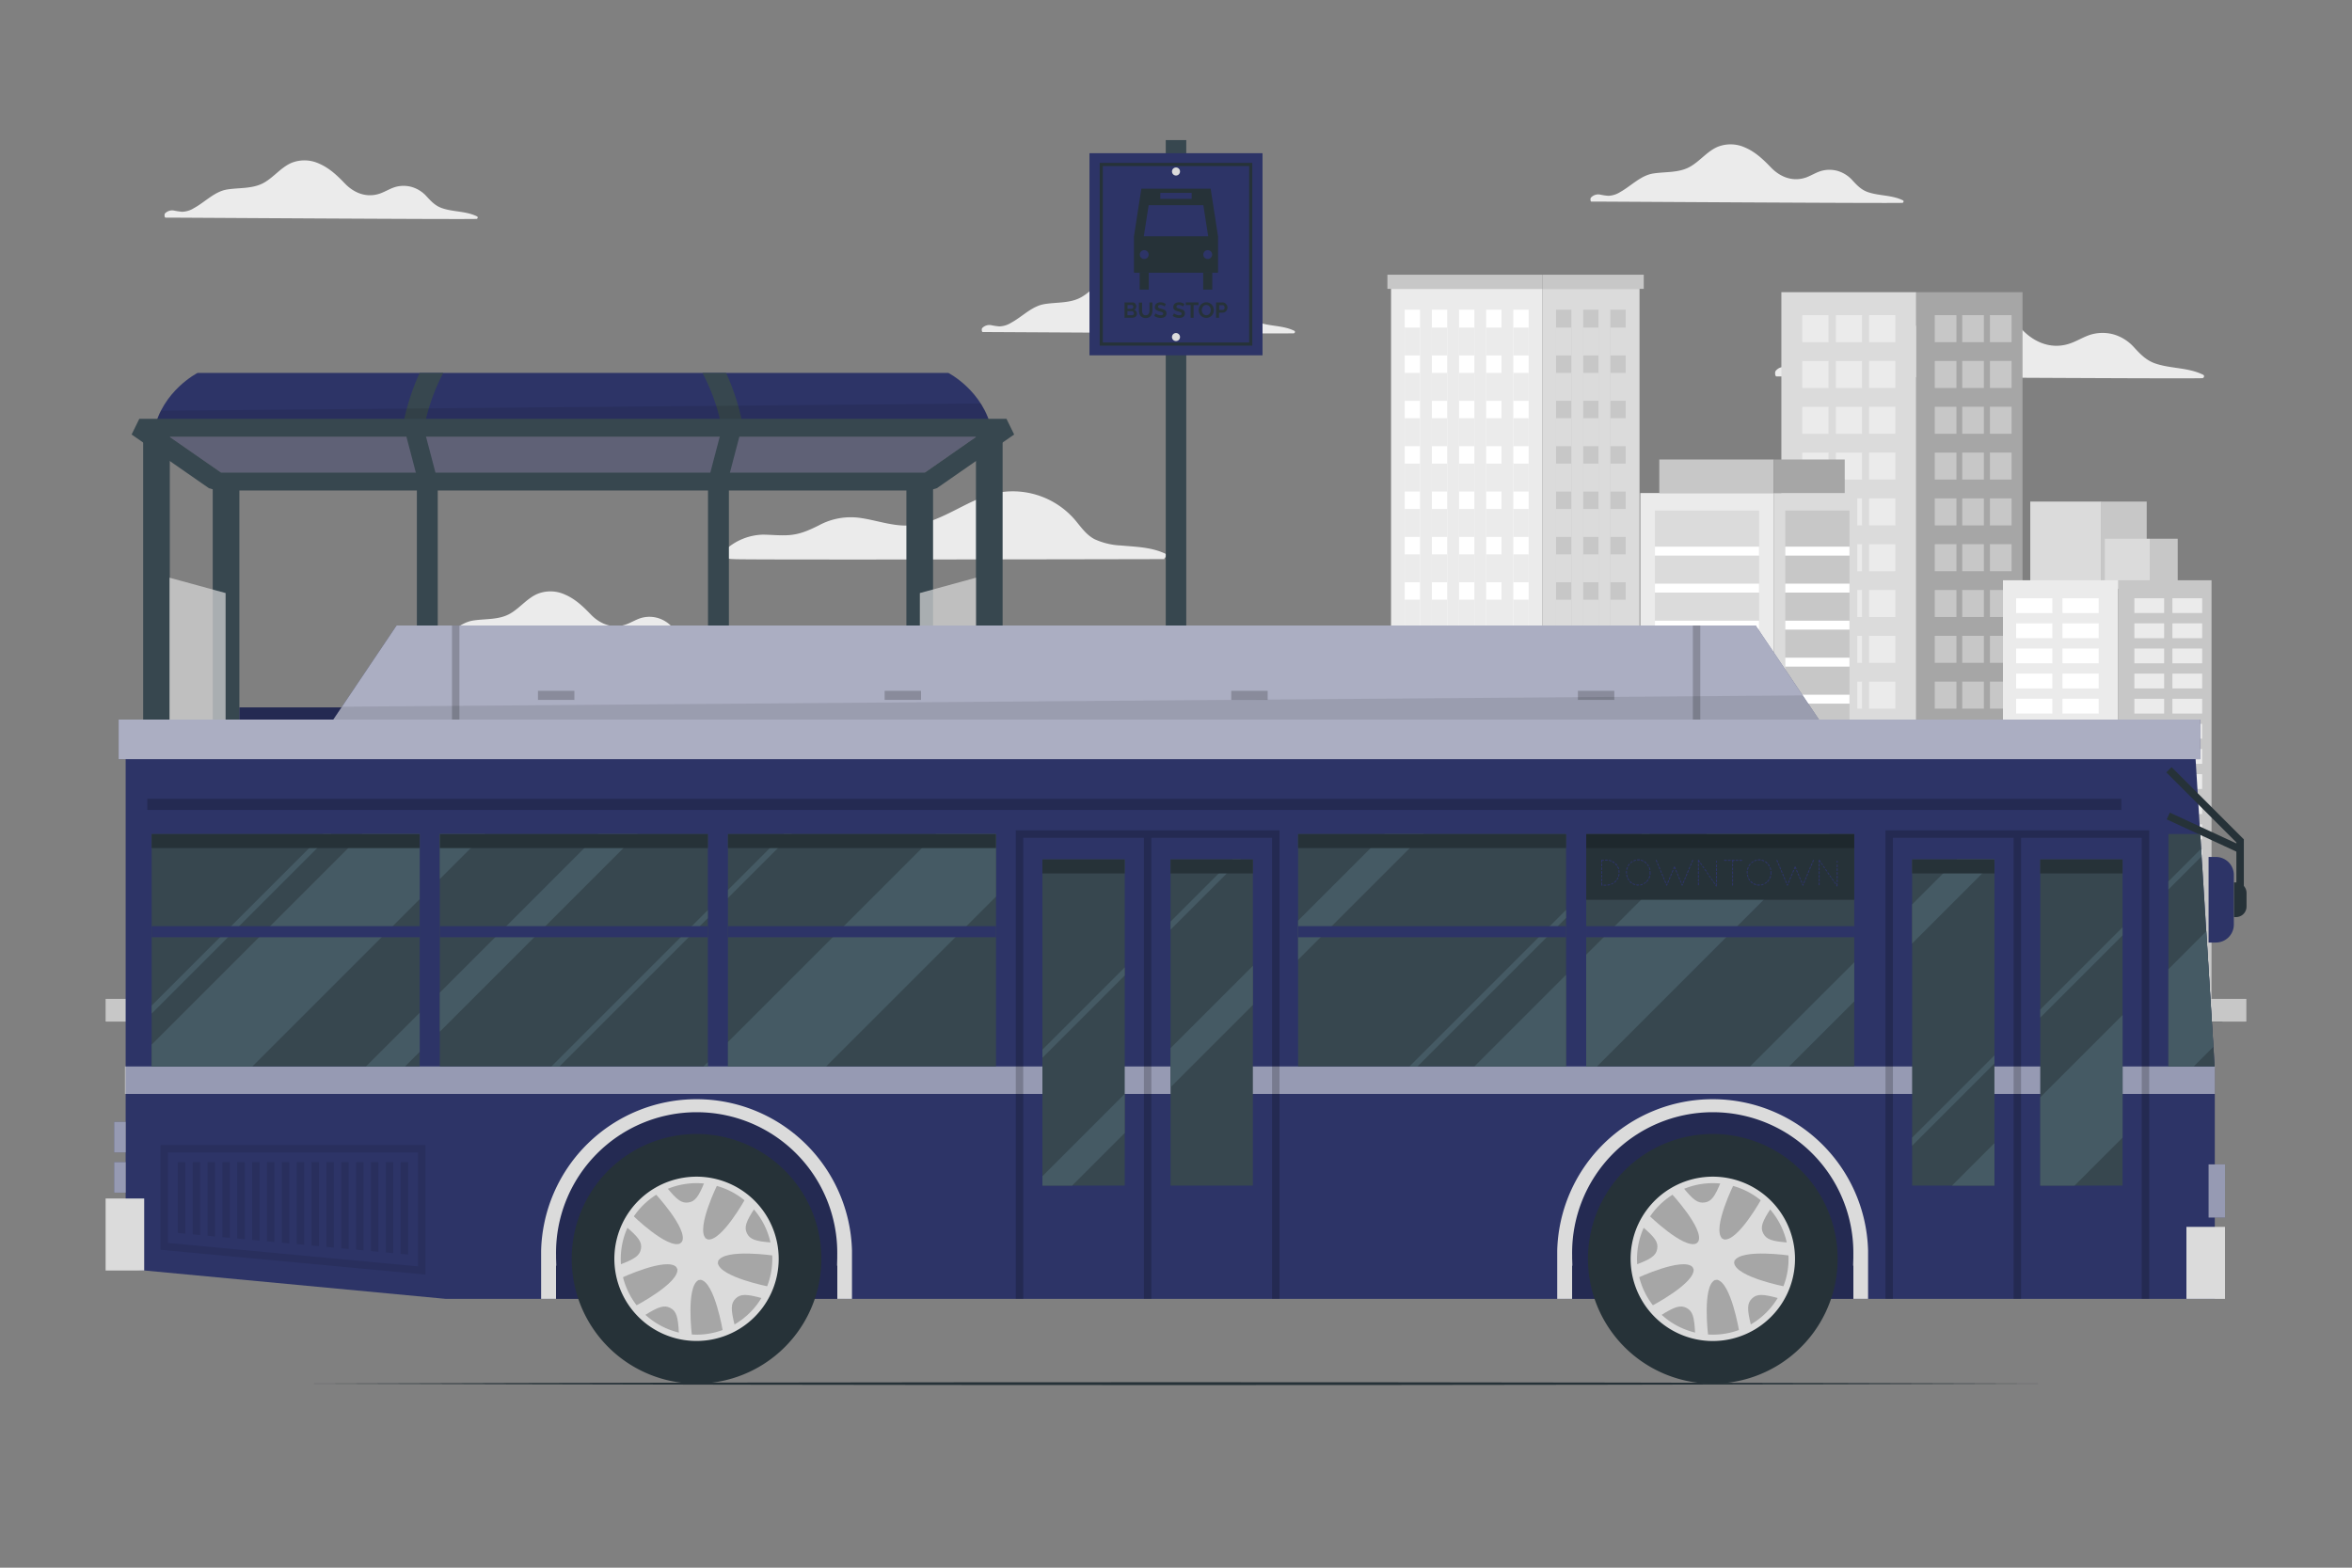 <svg xmlns="http://www.w3.org/2000/svg" viewBox="0 0 750 500"><rect x="0" y="0" width="750" height="500" fill="#808080" stroke="none"/><g id="freepik--background-complete--inject-7"><path d="M566.47,120.06c7.19,0,128.17.8,135.77.56.55,0,.84-.82.3-1.09-4.8-2.38-10.23-1.9-15.21-3.58-2.93-1-4.73-2.9-6.77-5.1a14,14,0,0,0-6.29-4.11,13.31,13.31,0,0,0-6.86-.21c-2.45.58-4.58,2-6.93,2.87-5.81,2.2-11.46.11-15.6-4.19-3.43-3.54-6.79-6.89-11.44-8.8a15.21,15.21,0,0,0-12.12-.17c-4.44,2-7.49,6.06-11.65,8.49-4.95,2.89-10.85,2.21-16.31,3.08s-9.65,5.46-14.44,8.11a10.21,10.21,0,0,1-5.21,1.62c-1.07,0-2.12-.32-3.18-.45-1.65-.21-3.21-.16-4.32,1.22C565.94,118.64,566,120.06,566.47,120.06Z" style="fill:#ebebeb"></path><path d="M52.78,69.41c5.25,0,93.57.59,99.13.41.39,0,.61-.6.21-.8-3.5-1.73-7.47-1.38-11.1-2.61-2.14-.72-3.46-2.12-4.94-3.72a10.2,10.2,0,0,0-4.6-3,9.64,9.64,0,0,0-5-.16c-1.79.43-3.35,1.46-5.06,2.1-4.24,1.6-8.37.08-11.4-3.06-2.49-2.59-5-5-8.35-6.42A11.08,11.08,0,0,0,92.82,52c-3.24,1.46-5.46,4.42-8.5,6.19-3.61,2.11-7.92,1.61-11.91,2.25s-7,4-10.54,5.92a7.49,7.49,0,0,1-3.81,1.18,23.13,23.13,0,0,1-2.32-.33,3.17,3.17,0,0,0-3.15.89C52.39,68.38,52.43,69.41,52.78,69.41Z" style="fill:#ebebeb"></path><path d="M313.38,105.9c5.25,0,93.58.58,99.13.41.4,0,.61-.6.22-.8-3.5-1.73-7.47-1.38-11.11-2.61-2.14-.72-3.45-2.12-4.94-3.72a10.22,10.22,0,0,0-4.59-3,9.68,9.68,0,0,0-5-.16c-1.79.43-3.34,1.45-5.05,2.1-4.25,1.6-8.37.08-11.4-3.06-2.5-2.59-5-5-8.35-6.42a11.12,11.12,0,0,0-8.85-.13c-3.24,1.47-5.46,4.42-8.51,6.2C341.32,96.82,337,96.32,333,97s-7,4-10.54,5.92a7.52,7.52,0,0,1-3.81,1.18,22.72,22.72,0,0,1-2.32-.33,3.17,3.17,0,0,0-3.15.89C313,104.87,313,105.9,313.38,105.9Z" style="fill:#ebebeb"></path><path d="M131.19,206.86c5.25,0,93.58.59,99.13.41a.43.43,0,0,0,.21-.8c-3.5-1.73-7.47-1.38-11.1-2.61-2.14-.72-3.46-2.12-4.94-3.72a10.2,10.2,0,0,0-4.6-3,9.64,9.64,0,0,0-5-.16c-1.79.43-3.35,1.46-5.06,2.1-4.24,1.6-8.37.08-11.4-3.06-2.49-2.59-5-5-8.35-6.42a11.08,11.08,0,0,0-8.85-.12c-3.24,1.46-5.46,4.42-8.5,6.19-3.61,2.11-7.92,1.61-11.91,2.25s-7,4-10.54,5.92a7.39,7.39,0,0,1-3.81,1.18,23.13,23.13,0,0,1-2.32-.33c-1.2-.14-2.34-.11-3.15.89C130.8,205.83,130.84,206.86,131.19,206.86Z" style="fill:#ebebeb"></path><path d="M507.45,64.29c5.25,0,93.58.58,99.13.41.4,0,.61-.6.22-.8-3.5-1.73-7.47-1.38-11.11-2.61-2.14-.72-3.45-2.12-4.94-3.72a10.22,10.22,0,0,0-4.59-3,9.68,9.68,0,0,0-5-.16c-1.79.43-3.34,1.45-5,2.1-4.25,1.6-8.37.08-11.4-3.06-2.5-2.59-5-5-8.35-6.42a11.08,11.08,0,0,0-8.85-.13c-3.24,1.47-5.46,4.42-8.51,6.2-3.6,2.11-7.92,1.61-11.9,2.24s-7.05,4-10.54,5.93a7.52,7.52,0,0,1-3.81,1.18,22.72,22.72,0,0,1-2.32-.33,3.17,3.17,0,0,0-3.15.89C507.07,63.25,507.11,64.29,507.45,64.29Z" style="fill:#ebebeb"></path><path d="M234,178.32c.1.3,139.21,0,137.46,0-.8,0,1.21-1.19.43-1.58-4.53-2.25-9.49-2.31-14.42-2.76a22.46,22.46,0,0,1-8.42-2c-2.62-1.37-4.25-3.75-6.12-6a26.15,26.15,0,0,0-23.75-9c-9.89,1.55-17.69,9.09-27.6,10.47-5.95.84-11.58-1.47-17.4-2.28a21.32,21.32,0,0,0-13.06,2.39c-3.14,1.56-6,2.87-9.59,3.11-2.72.19-5.46-.12-8.18-.15a18.36,18.36,0,0,0-12,4.82C230.85,175.72,229.45,178.32,234,178.32Z" style="fill:#ebebeb"></path><rect x="568.04" y="93.19" width="43" height="225.39" style="fill:#dbdbdb"></rect><rect x="574.71" y="100.52" width="8.36" height="8.61" style="fill:#ebebeb"></rect><rect x="585.41" y="100.52" width="8.36" height="8.61" style="fill:#ebebeb"></rect><rect x="574.71" y="115.13" width="8.36" height="8.61" style="fill:#ebebeb"></rect><rect x="585.41" y="115.13" width="8.36" height="8.61" style="fill:#ebebeb"></rect><rect x="574.71" y="129.74" width="8.36" height="8.61" style="fill:#ebebeb"></rect><rect x="585.41" y="129.74" width="8.36" height="8.61" style="fill:#ebebeb"></rect><rect x="574.71" y="144.35" width="8.36" height="8.61" style="fill:#ebebeb"></rect><rect x="585.41" y="144.35" width="8.36" height="8.61" style="fill:#ebebeb"></rect><rect x="574.71" y="158.96" width="8.36" height="8.61" style="fill:#ebebeb"></rect><rect x="585.41" y="158.96" width="8.36" height="8.61" style="fill:#ebebeb"></rect><rect x="574.71" y="173.57" width="8.36" height="8.61" style="fill:#ebebeb"></rect><rect x="585.41" y="173.57" width="8.36" height="8.61" style="fill:#ebebeb"></rect><rect x="574.71" y="188.18" width="8.36" height="8.61" style="fill:#ebebeb"></rect><rect x="585.41" y="188.18" width="8.36" height="8.61" style="fill:#ebebeb"></rect><rect x="574.71" y="202.79" width="8.36" height="8.61" style="fill:#ebebeb"></rect><rect x="585.41" y="202.79" width="8.36" height="8.61" style="fill:#ebebeb"></rect><rect x="574.71" y="217.4" width="8.36" height="8.61" style="fill:#ebebeb"></rect><rect x="585.41" y="217.4" width="8.36" height="8.61" style="fill:#ebebeb"></rect><rect x="574.71" y="232.01" width="8.36" height="8.61" style="fill:#ebebeb"></rect><rect x="585.41" y="232.01" width="8.36" height="8.61" style="fill:#ebebeb"></rect><rect x="574.71" y="246.63" width="8.36" height="8.61" style="fill:#ebebeb"></rect><rect x="585.41" y="246.63" width="8.36" height="8.61" style="fill:#ebebeb"></rect><rect x="574.71" y="261.24" width="8.36" height="8.61" style="fill:#ebebeb"></rect><rect x="585.41" y="261.24" width="8.36" height="8.61" style="fill:#ebebeb"></rect><rect x="574.71" y="275.85" width="8.36" height="8.61" style="fill:#ebebeb"></rect><rect x="585.41" y="275.85" width="8.36" height="8.61" style="fill:#ebebeb"></rect><rect x="574.71" y="290.46" width="8.36" height="8.61" style="fill:#ebebeb"></rect><rect x="596" y="290.46" width="8.36" height="8.61" transform="translate(1200.37 589.52) rotate(180)" style="fill:#ebebeb"></rect><rect x="596" y="275.85" width="8.36" height="8.61" transform="translate(1200.37 560.3) rotate(180)" style="fill:#ebebeb"></rect><rect x="596" y="261.24" width="8.36" height="8.61" transform="translate(1200.37 531.08) rotate(180)" style="fill:#ebebeb"></rect><rect x="596" y="246.63" width="8.36" height="8.61" transform="translate(1200.37 501.86) rotate(180)" style="fill:#ebebeb"></rect><rect x="596" y="232.01" width="8.36" height="8.61" transform="translate(1200.37 472.64) rotate(180)" style="fill:#ebebeb"></rect><rect x="596" y="217.4" width="8.36" height="8.61" transform="translate(1200.37 443.41) rotate(180)" style="fill:#ebebeb"></rect><rect x="596" y="202.79" width="8.36" height="8.61" transform="translate(1200.37 414.19) rotate(180)" style="fill:#ebebeb"></rect><rect x="596" y="188.18" width="8.36" height="8.61" transform="translate(1200.37 384.97) rotate(180)" style="fill:#ebebeb"></rect><rect x="596" y="173.57" width="8.36" height="8.61" transform="translate(1200.37 355.75) rotate(180)" style="fill:#ebebeb"></rect><rect x="596" y="158.96" width="8.36" height="8.61" transform="translate(1200.37 326.53) rotate(180)" style="fill:#ebebeb"></rect><rect x="596" y="144.35" width="8.36" height="8.61" transform="translate(1200.37 297.3) rotate(180)" style="fill:#ebebeb"></rect><rect x="596" y="129.74" width="8.36" height="8.61" transform="translate(1200.37 268.08) rotate(180)" style="fill:#ebebeb"></rect><rect x="596" y="115.13" width="8.36" height="8.61" transform="translate(1200.37 238.86) rotate(180)" style="fill:#ebebeb"></rect><rect x="596" y="100.52" width="8.36" height="8.61" transform="translate(1200.37 209.64) rotate(180)" style="fill:#ebebeb"></rect><rect x="585.41" y="290.46" width="8.36" height="8.61" style="fill:#ebebeb"></rect><rect x="611.04" y="93.19" width="33.9" height="225.39" style="fill:#a6a6a6"></rect><rect x="634.54" y="290.46" width="6.9" height="8.61" transform="translate(1275.98 589.52) rotate(180)" style="fill:#c7c7c7"></rect><rect x="625.71" y="290.46" width="6.9" height="8.61" transform="translate(1258.32 589.52) rotate(180)" style="fill:#c7c7c7"></rect><rect x="634.54" y="275.85" width="6.9" height="8.61" transform="translate(1275.98 560.3) rotate(180)" style="fill:#c7c7c7"></rect><rect x="625.71" y="275.85" width="6.9" height="8.61" transform="translate(1258.32 560.3) rotate(180)" style="fill:#c7c7c7"></rect><rect x="634.54" y="261.24" width="6.9" height="8.61" transform="translate(1275.98 531.08) rotate(180)" style="fill:#c7c7c7"></rect><rect x="625.71" y="261.24" width="6.9" height="8.61" transform="translate(1258.32 531.08) rotate(180)" style="fill:#c7c7c7"></rect><rect x="634.54" y="246.63" width="6.9" height="8.61" transform="translate(1275.98 501.86) rotate(180)" style="fill:#c7c7c7"></rect><rect x="625.71" y="246.63" width="6.9" height="8.61" transform="translate(1258.32 501.86) rotate(180)" style="fill:#c7c7c7"></rect><rect x="634.54" y="232.01" width="6.9" height="8.61" transform="translate(1275.98 472.64) rotate(180)" style="fill:#c7c7c7"></rect><rect x="625.71" y="232.01" width="6.9" height="8.61" transform="translate(1258.32 472.64) rotate(180)" style="fill:#c7c7c7"></rect><rect x="634.54" y="217.4" width="6.9" height="8.61" transform="translate(1275.98 443.41) rotate(180)" style="fill:#c7c7c7"></rect><rect x="625.71" y="217.4" width="6.9" height="8.61" transform="translate(1258.32 443.41) rotate(180)" style="fill:#c7c7c7"></rect><rect x="634.54" y="202.79" width="6.9" height="8.61" transform="translate(1275.98 414.19) rotate(180)" style="fill:#c7c7c7"></rect><rect x="625.71" y="202.79" width="6.9" height="8.61" transform="translate(1258.32 414.19) rotate(180)" style="fill:#c7c7c7"></rect><rect x="634.54" y="188.18" width="6.9" height="8.61" transform="translate(1275.98 384.97) rotate(180)" style="fill:#c7c7c7"></rect><rect x="625.71" y="188.18" width="6.9" height="8.61" transform="translate(1258.32 384.97) rotate(180)" style="fill:#c7c7c7"></rect><rect x="634.54" y="173.57" width="6.9" height="8.61" transform="translate(1275.98 355.75) rotate(180)" style="fill:#c7c7c7"></rect><rect x="625.71" y="173.57" width="6.9" height="8.61" transform="translate(1258.32 355.75) rotate(180)" style="fill:#c7c7c7"></rect><rect x="634.54" y="158.96" width="6.9" height="8.61" transform="translate(1275.98 326.53) rotate(180)" style="fill:#c7c7c7"></rect><rect x="625.71" y="158.96" width="6.9" height="8.61" transform="translate(1258.32 326.53) rotate(180)" style="fill:#c7c7c7"></rect><rect x="634.54" y="144.35" width="6.9" height="8.61" transform="translate(1275.98 297.3) rotate(180)" style="fill:#c7c7c7"></rect><rect x="625.71" y="144.35" width="6.9" height="8.61" transform="translate(1258.32 297.3) rotate(180)" style="fill:#c7c7c7"></rect><rect x="634.54" y="129.74" width="6.9" height="8.61" transform="translate(1275.98 268.08) rotate(180)" style="fill:#c7c7c7"></rect><rect x="625.71" y="129.74" width="6.9" height="8.61" transform="translate(1258.32 268.08) rotate(180)" style="fill:#c7c7c7"></rect><rect x="634.54" y="115.13" width="6.9" height="8.61" transform="translate(1275.98 238.86) rotate(180)" style="fill:#c7c7c7"></rect><rect x="625.71" y="115.13" width="6.9" height="8.61" transform="translate(1258.32 238.86) rotate(180)" style="fill:#c7c7c7"></rect><rect x="634.54" y="100.52" width="6.9" height="8.61" transform="translate(1275.98 209.64) rotate(180)" style="fill:#c7c7c7"></rect><rect x="616.96" y="100.52" width="6.9" height="8.61" style="fill:#c7c7c7"></rect><rect x="616.96" y="115.13" width="6.9" height="8.61" style="fill:#c7c7c7"></rect><rect x="616.96" y="129.74" width="6.9" height="8.61" style="fill:#c7c7c7"></rect><rect x="616.96" y="144.35" width="6.9" height="8.61" style="fill:#c7c7c7"></rect><rect x="616.96" y="158.96" width="6.9" height="8.61" style="fill:#c7c7c7"></rect><rect x="616.96" y="173.57" width="6.9" height="8.61" style="fill:#c7c7c7"></rect><rect x="616.96" y="188.18" width="6.9" height="8.61" style="fill:#c7c7c7"></rect><rect x="616.96" y="202.79" width="6.9" height="8.61" style="fill:#c7c7c7"></rect><rect x="616.96" y="217.4" width="6.9" height="8.61" style="fill:#c7c7c7"></rect><rect x="616.96" y="232.01" width="6.9" height="8.61" style="fill:#c7c7c7"></rect><rect x="616.96" y="246.63" width="6.9" height="8.61" style="fill:#c7c7c7"></rect><rect x="616.96" y="261.24" width="6.9" height="8.61" style="fill:#c7c7c7"></rect><rect x="616.96" y="275.85" width="6.9" height="8.61" style="fill:#c7c7c7"></rect><rect x="616.96" y="290.46" width="6.9" height="8.61" style="fill:#c7c7c7"></rect><rect x="625.71" y="100.52" width="6.9" height="8.61" transform="translate(1258.32 209.64) rotate(180)" style="fill:#c7c7c7"></rect><rect x="443.57" y="92.12" width="48.26" height="226.46" style="fill:#ebebeb"></rect><rect x="442.41" y="87.62" width="49.42" height="4.51" style="fill:#c7c7c7"></rect><rect x="447.93" y="98.77" width="4.89" height="219.81" style="fill:#fff"></rect><rect x="456.59" y="98.77" width="4.89" height="219.81" style="fill:#fff"></rect><rect x="465.25" y="98.77" width="4.89" height="219.81" style="fill:#fff"></rect><rect x="473.91" y="98.77" width="4.89" height="219.81" style="fill:#fff"></rect><rect x="482.57" y="98.77" width="4.89" height="219.81" style="fill:#fff"></rect><rect x="447.93" y="104.47" width="4.89" height="8.9" style="fill:#ebebeb"></rect><rect x="456.59" y="104.47" width="4.89" height="8.9" style="fill:#ebebeb"></rect><rect x="465.25" y="104.47" width="4.89" height="8.9" style="fill:#ebebeb"></rect><rect x="473.91" y="104.47" width="4.89" height="8.9" style="fill:#ebebeb"></rect><rect x="482.57" y="104.47" width="4.89" height="8.9" style="fill:#ebebeb"></rect><rect x="447.93" y="118.94" width="4.89" height="8.9" style="fill:#ebebeb"></rect><rect x="456.59" y="118.94" width="4.89" height="8.9" style="fill:#ebebeb"></rect><rect x="465.25" y="118.94" width="4.89" height="8.9" style="fill:#ebebeb"></rect><rect x="473.91" y="118.94" width="4.89" height="8.9" style="fill:#ebebeb"></rect><rect x="482.57" y="118.94" width="4.89" height="8.9" style="fill:#ebebeb"></rect><rect x="447.93" y="133.4" width="4.89" height="8.9" style="fill:#ebebeb"></rect><rect x="456.59" y="133.4" width="4.89" height="8.9" style="fill:#ebebeb"></rect><rect x="465.25" y="133.4" width="4.89" height="8.9" style="fill:#ebebeb"></rect><rect x="473.91" y="133.4" width="4.89" height="8.9" style="fill:#ebebeb"></rect><rect x="482.57" y="133.4" width="4.89" height="8.9" style="fill:#ebebeb"></rect><rect x="447.93" y="147.87" width="4.89" height="8.9" style="fill:#ebebeb"></rect><rect x="456.59" y="147.87" width="4.89" height="8.9" style="fill:#ebebeb"></rect><rect x="465.25" y="147.87" width="4.89" height="8.9" style="fill:#ebebeb"></rect><rect x="473.91" y="147.87" width="4.89" height="8.9" style="fill:#ebebeb"></rect><rect x="482.57" y="147.87" width="4.89" height="8.9" style="fill:#ebebeb"></rect><rect x="447.93" y="162.34" width="4.89" height="8.9" style="fill:#ebebeb"></rect><rect x="456.59" y="162.34" width="4.89" height="8.9" style="fill:#ebebeb"></rect><rect x="465.25" y="162.34" width="4.89" height="8.9" style="fill:#ebebeb"></rect><rect x="473.91" y="162.34" width="4.89" height="8.9" style="fill:#ebebeb"></rect><rect x="482.57" y="162.34" width="4.89" height="8.9" style="fill:#ebebeb"></rect><rect x="447.93" y="176.81" width="4.89" height="8.9" style="fill:#ebebeb"></rect><rect x="456.59" y="176.81" width="4.89" height="8.9" style="fill:#ebebeb"></rect><rect x="465.25" y="176.81" width="4.89" height="8.9" style="fill:#ebebeb"></rect><rect x="473.91" y="176.81" width="4.89" height="8.9" style="fill:#ebebeb"></rect><rect x="482.57" y="176.81" width="4.89" height="8.9" style="fill:#ebebeb"></rect><rect x="447.93" y="191.27" width="4.89" height="8.9" style="fill:#ebebeb"></rect><rect x="456.59" y="191.27" width="4.89" height="8.9" style="fill:#ebebeb"></rect><rect x="465.25" y="191.27" width="4.89" height="8.9" style="fill:#ebebeb"></rect><rect x="473.91" y="191.27" width="4.89" height="8.9" style="fill:#ebebeb"></rect><rect x="482.57" y="191.27" width="4.89" height="8.9" style="fill:#ebebeb"></rect><rect x="447.93" y="205.74" width="4.89" height="8.9" style="fill:#ebebeb"></rect><rect x="456.59" y="205.74" width="4.89" height="8.9" style="fill:#ebebeb"></rect><rect x="465.25" y="205.74" width="4.89" height="8.9" style="fill:#ebebeb"></rect><rect x="473.91" y="205.74" width="4.89" height="8.9" style="fill:#ebebeb"></rect><rect x="482.57" y="205.74" width="4.89" height="8.9" style="fill:#ebebeb"></rect><rect x="447.93" y="220.21" width="4.89" height="8.9" style="fill:#ebebeb"></rect><rect x="456.59" y="220.21" width="4.89" height="8.9" style="fill:#ebebeb"></rect><rect x="465.25" y="220.21" width="4.89" height="8.9" style="fill:#ebebeb"></rect><rect x="473.91" y="220.21" width="4.89" height="8.9" style="fill:#ebebeb"></rect><rect x="482.57" y="220.21" width="4.89" height="8.9" style="fill:#ebebeb"></rect><rect x="447.93" y="234.68" width="4.89" height="8.9" style="fill:#ebebeb"></rect><rect x="456.59" y="234.68" width="4.89" height="8.9" style="fill:#ebebeb"></rect><rect x="465.25" y="234.68" width="4.89" height="8.9" style="fill:#ebebeb"></rect><rect x="473.91" y="234.68" width="4.89" height="8.9" style="fill:#ebebeb"></rect><rect x="482.57" y="234.68" width="4.89" height="8.9" style="fill:#ebebeb"></rect><rect x="447.93" y="249.14" width="4.89" height="8.9" style="fill:#ebebeb"></rect><rect x="456.59" y="249.14" width="4.89" height="8.9" style="fill:#ebebeb"></rect><rect x="465.25" y="249.14" width="4.89" height="8.9" style="fill:#ebebeb"></rect><rect x="473.91" y="249.14" width="4.89" height="8.9" style="fill:#ebebeb"></rect><rect x="482.57" y="249.14" width="4.89" height="8.9" style="fill:#ebebeb"></rect><rect x="447.93" y="263.61" width="4.89" height="8.9" style="fill:#ebebeb"></rect><rect x="456.59" y="263.61" width="4.89" height="8.9" style="fill:#ebebeb"></rect><rect x="465.25" y="263.61" width="4.89" height="8.9" style="fill:#ebebeb"></rect><rect x="473.91" y="263.61" width="4.89" height="8.9" style="fill:#ebebeb"></rect><rect x="482.57" y="263.61" width="4.89" height="8.9" style="fill:#ebebeb"></rect><rect x="447.93" y="278.08" width="4.89" height="8.9" style="fill:#ebebeb"></rect><rect x="456.59" y="278.08" width="4.89" height="8.9" style="fill:#ebebeb"></rect><rect x="465.25" y="278.08" width="4.89" height="8.9" style="fill:#ebebeb"></rect><rect x="473.91" y="278.08" width="4.89" height="8.9" style="fill:#ebebeb"></rect><rect x="482.57" y="278.08" width="4.89" height="8.9" style="fill:#ebebeb"></rect><rect x="447.93" y="292.54" width="4.89" height="26.04" style="fill:#ebebeb"></rect><rect x="456.59" y="292.54" width="4.89" height="26.04" style="fill:#ebebeb"></rect><rect x="465.25" y="292.54" width="4.89" height="26.04" style="fill:#ebebeb"></rect><rect x="473.91" y="292.54" width="4.89" height="26.04" style="fill:#ebebeb"></rect><rect x="482.57" y="292.54" width="4.89" height="26.04" style="fill:#ebebeb"></rect><rect x="491.83" y="92.12" width="30.98" height="226.46" style="fill:#dbdbdb"></rect><rect x="491.83" y="87.62" width="32.33" height="4.51" style="fill:#c7c7c7"></rect><rect x="496.19" y="98.77" width="4.89" height="219.81" style="fill:#c7c7c7"></rect><rect x="504.85" y="98.77" width="4.89" height="219.81" style="fill:#c7c7c7"></rect><rect x="513.51" y="98.77" width="4.89" height="219.81" style="fill:#c7c7c7"></rect><rect x="496.19" y="104.47" width="4.89" height="8.9" style="fill:#dbdbdb"></rect><rect x="504.85" y="104.47" width="4.89" height="8.9" style="fill:#dbdbdb"></rect><rect x="513.51" y="104.47" width="4.89" height="8.9" style="fill:#dbdbdb"></rect><rect x="496.19" y="118.94" width="4.89" height="8.9" style="fill:#dbdbdb"></rect><rect x="504.85" y="118.94" width="4.89" height="8.9" style="fill:#dbdbdb"></rect><rect x="513.51" y="118.94" width="4.89" height="8.9" style="fill:#dbdbdb"></rect><rect x="496.19" y="133.4" width="4.89" height="8.9" style="fill:#dbdbdb"></rect><rect x="504.85" y="133.4" width="4.89" height="8.9" style="fill:#dbdbdb"></rect><rect x="513.51" y="133.4" width="4.89" height="8.9" style="fill:#dbdbdb"></rect><rect x="496.19" y="147.87" width="4.89" height="8.9" style="fill:#dbdbdb"></rect><rect x="504.85" y="147.87" width="4.89" height="8.9" style="fill:#dbdbdb"></rect><rect x="513.51" y="147.87" width="4.89" height="8.9" style="fill:#dbdbdb"></rect><rect x="496.19" y="162.34" width="4.89" height="8.9" style="fill:#dbdbdb"></rect><rect x="504.85" y="162.34" width="4.89" height="8.9" style="fill:#dbdbdb"></rect><rect x="513.51" y="162.34" width="4.89" height="8.9" style="fill:#dbdbdb"></rect><rect x="496.19" y="176.81" width="4.89" height="8.9" style="fill:#dbdbdb"></rect><rect x="504.85" y="176.81" width="4.89" height="8.9" style="fill:#dbdbdb"></rect><rect x="513.51" y="176.81" width="4.89" height="8.9" style="fill:#dbdbdb"></rect><rect x="496.19" y="191.27" width="4.89" height="8.9" style="fill:#dbdbdb"></rect><rect x="504.85" y="191.27" width="4.89" height="8.9" style="fill:#dbdbdb"></rect><rect x="513.51" y="191.27" width="4.89" height="8.9" style="fill:#dbdbdb"></rect><rect x="496.19" y="205.74" width="4.89" height="8.9" style="fill:#dbdbdb"></rect><rect x="504.85" y="205.74" width="4.89" height="8.9" style="fill:#dbdbdb"></rect><rect x="513.51" y="205.74" width="4.89" height="8.9" style="fill:#dbdbdb"></rect><rect x="496.19" y="220.21" width="4.89" height="8.9" style="fill:#dbdbdb"></rect><rect x="504.85" y="220.21" width="4.89" height="8.9" style="fill:#dbdbdb"></rect><rect x="513.51" y="220.21" width="4.89" height="8.9" style="fill:#dbdbdb"></rect><rect x="496.19" y="234.68" width="4.89" height="8.9" style="fill:#dbdbdb"></rect><rect x="504.85" y="234.68" width="4.89" height="8.9" style="fill:#dbdbdb"></rect><rect x="513.51" y="234.68" width="4.89" height="8.9" style="fill:#dbdbdb"></rect><rect x="496.19" y="249.14" width="4.89" height="8.9" style="fill:#dbdbdb"></rect><rect x="504.85" y="249.14" width="4.89" height="8.9" style="fill:#dbdbdb"></rect><rect x="513.51" y="249.14" width="4.89" height="8.9" style="fill:#dbdbdb"></rect><rect x="496.19" y="263.61" width="4.89" height="8.9" style="fill:#dbdbdb"></rect><rect x="504.85" y="263.61" width="4.89" height="8.9" style="fill:#dbdbdb"></rect><rect x="513.51" y="263.61" width="4.89" height="8.9" style="fill:#dbdbdb"></rect><rect x="496.19" y="278.08" width="4.89" height="8.9" style="fill:#dbdbdb"></rect><rect x="504.85" y="278.08" width="4.89" height="8.9" style="fill:#dbdbdb"></rect><rect x="513.51" y="278.08" width="4.89" height="8.9" style="fill:#dbdbdb"></rect><rect x="496.19" y="292.54" width="4.89" height="26.04" style="fill:#dbdbdb"></rect><rect x="504.85" y="292.54" width="4.89" height="26.04" style="fill:#dbdbdb"></rect><rect x="513.51" y="292.54" width="4.89" height="26.04" style="fill:#dbdbdb"></rect><rect x="523.06" y="157.25" width="42.54" height="161.33" style="fill:#ebebeb"></rect><rect x="529.11" y="146.55" width="36.49" height="10.7" style="fill:#c7c7c7"></rect><rect x="527.72" y="162.84" width="33.21" height="120.6" style="fill:#dbdbdb"></rect><rect x="527.72" y="174.35" width="33.21" height="2.85" style="fill:#fff"></rect><rect x="527.72" y="186.15" width="33.21" height="2.85" style="fill:#fff"></rect><rect x="527.72" y="197.96" width="33.21" height="2.85" style="fill:#fff"></rect><rect x="527.72" y="209.76" width="33.21" height="2.85" style="fill:#fff"></rect><rect x="527.72" y="221.57" width="33.21" height="2.85" style="fill:#fff"></rect><rect x="527.72" y="233.37" width="33.21" height="2.85" style="fill:#fff"></rect><rect x="527.72" y="245.18" width="33.21" height="2.85" style="fill:#fff"></rect><rect x="527.72" y="256.98" width="33.21" height="2.85" style="fill:#fff"></rect><rect x="527.72" y="268.79" width="33.21" height="2.85" style="fill:#fff"></rect><rect x="527.72" y="280.59" width="33.21" height="2.85" style="fill:#fff"></rect><rect x="565.6" y="157.25" width="26.64" height="161.33" style="fill:#dbdbdb"></rect><rect x="565.6" y="146.55" width="22.65" height="10.7" style="fill:#a6a6a6"></rect><rect x="569.27" y="162.84" width="20.49" height="120.6" style="fill:#c7c7c7"></rect><rect x="569.27" y="174.35" width="20.49" height="2.85" style="fill:#fff"></rect><rect x="569.27" y="186.15" width="20.49" height="2.85" style="fill:#fff"></rect><rect x="569.27" y="197.96" width="20.49" height="2.85" style="fill:#fff"></rect><rect x="569.27" y="209.76" width="20.49" height="2.85" style="fill:#fff"></rect><rect x="569.27" y="221.57" width="20.49" height="2.85" style="fill:#fff"></rect><rect x="569.27" y="233.37" width="20.49" height="2.85" style="fill:#fff"></rect><rect x="569.27" y="245.18" width="20.49" height="2.85" style="fill:#fff"></rect><rect x="569.27" y="256.98" width="20.49" height="2.85" style="fill:#fff"></rect><rect x="569.27" y="268.79" width="20.49" height="2.85" style="fill:#fff"></rect><rect x="569.27" y="280.59" width="20.49" height="2.85" style="fill:#fff"></rect><rect x="647.41" y="159.97" width="22.72" height="26.84" style="fill:#dbdbdb"></rect><rect x="670.13" y="159.97" width="14.41" height="27.82" style="fill:#c7c7c7"></rect><rect x="671.2" y="171.82" width="14.3" height="15.97" style="fill:#dbdbdb"></rect><rect x="685.5" y="171.82" width="8.92" height="15.97" style="fill:#c7c7c7"></rect><rect x="638.7" y="185.07" width="36.74" height="133.51" style="fill:#ebebeb"></rect><rect x="642.9" y="190.81" width="11.55" height="4.72" style="fill:#fff"></rect><rect x="657.68" y="190.81" width="11.55" height="4.72" style="fill:#fff"></rect><rect x="642.9" y="198.82" width="11.55" height="4.72" style="fill:#fff"></rect><rect x="657.68" y="198.82" width="11.55" height="4.72" style="fill:#fff"></rect><rect x="642.9" y="206.83" width="11.55" height="4.72" style="fill:#fff"></rect><rect x="657.68" y="206.83" width="11.55" height="4.72" style="fill:#fff"></rect><rect x="642.9" y="214.85" width="11.55" height="4.72" style="fill:#fff"></rect><rect x="657.68" y="214.85" width="11.55" height="4.72" style="fill:#fff"></rect><rect x="642.9" y="222.86" width="11.55" height="4.72" style="fill:#fff"></rect><rect x="657.68" y="222.86" width="11.55" height="4.72" style="fill:#fff"></rect><rect x="642.9" y="230.88" width="11.55" height="4.72" style="fill:#fff"></rect><rect x="657.68" y="230.88" width="11.55" height="4.72" style="fill:#fff"></rect><rect x="642.9" y="238.89" width="11.55" height="4.72" style="fill:#fff"></rect><rect x="657.68" y="238.89" width="11.55" height="4.72" style="fill:#fff"></rect><rect x="642.9" y="246.9" width="11.55" height="4.72" style="fill:#fff"></rect><rect x="657.68" y="246.9" width="11.55" height="4.72" style="fill:#fff"></rect><rect x="642.9" y="254.92" width="11.55" height="4.72" style="fill:#fff"></rect><rect x="657.68" y="254.92" width="11.55" height="4.72" style="fill:#fff"></rect><rect x="642.9" y="262.93" width="11.55" height="4.72" style="fill:#fff"></rect><rect x="657.68" y="262.93" width="11.55" height="4.72" style="fill:#fff"></rect><rect x="642.9" y="270.95" width="11.55" height="4.72" style="fill:#fff"></rect><rect x="657.68" y="270.95" width="11.55" height="4.72" style="fill:#fff"></rect><rect x="642.9" y="278.96" width="11.55" height="4.72" style="fill:#fff"></rect><rect x="657.68" y="278.96" width="11.55" height="4.72" style="fill:#fff"></rect><rect x="642.9" y="286.97" width="11.55" height="4.72" style="fill:#fff"></rect><rect x="657.68" y="286.97" width="11.55" height="4.72" style="fill:#fff"></rect><rect x="642.9" y="294.99" width="11.55" height="4.72" style="fill:#fff"></rect><rect x="657.68" y="294.99" width="11.55" height="4.72" style="fill:#fff"></rect><rect x="675.44" y="185.07" width="29.77" height="133.51" style="fill:#c7c7c7"></rect><rect x="692.73" y="294.99" width="9.48" height="4.72" transform="translate(1394.95 594.7) rotate(180)" style="fill:#ebebeb"></rect><rect x="680.6" y="294.99" width="9.48" height="4.72" transform="translate(1370.69 594.7) rotate(180)" style="fill:#ebebeb"></rect><rect x="692.73" y="286.97" width="9.48" height="4.72" transform="translate(1394.95 578.67) rotate(180)" style="fill:#ebebeb"></rect><rect x="680.6" y="286.97" width="9.48" height="4.72" transform="translate(1370.69 578.67) rotate(180)" style="fill:#ebebeb"></rect><rect x="692.73" y="278.96" width="9.48" height="4.72" transform="translate(1394.95 562.64) rotate(180)" style="fill:#ebebeb"></rect><rect x="680.6" y="278.96" width="9.48" height="4.72" transform="translate(1370.69 562.64) rotate(180)" style="fill:#ebebeb"></rect><rect x="692.73" y="270.95" width="9.48" height="4.72" transform="translate(1394.95 546.61) rotate(180)" style="fill:#ebebeb"></rect><rect x="680.6" y="270.95" width="9.48" height="4.72" transform="translate(1370.69 546.61) rotate(180)" style="fill:#ebebeb"></rect><rect x="692.73" y="262.93" width="9.48" height="4.72" transform="translate(1394.95 530.58) rotate(180)" style="fill:#ebebeb"></rect><rect x="680.6" y="262.93" width="9.48" height="4.72" transform="translate(1370.69 530.58) rotate(180)" style="fill:#ebebeb"></rect><rect x="692.73" y="254.92" width="9.48" height="4.72" transform="translate(1394.95 514.56) rotate(180)" style="fill:#ebebeb"></rect><rect x="680.6" y="254.92" width="9.48" height="4.72" transform="translate(1370.69 514.56) rotate(180)" style="fill:#ebebeb"></rect><rect x="692.73" y="246.9" width="9.48" height="4.72" transform="translate(1394.95 498.53) rotate(180)" style="fill:#ebebeb"></rect><rect x="680.6" y="246.9" width="9.48" height="4.72" transform="translate(1370.69 498.53) rotate(180)" style="fill:#ebebeb"></rect><rect x="692.73" y="238.89" width="9.48" height="4.72" transform="translate(1394.95 482.5) rotate(180)" style="fill:#ebebeb"></rect><rect x="680.6" y="238.89" width="9.48" height="4.72" transform="translate(1370.69 482.5) rotate(180)" style="fill:#ebebeb"></rect><rect x="692.73" y="230.88" width="9.48" height="4.72" transform="translate(1394.95 466.47) rotate(180)" style="fill:#ebebeb"></rect><rect x="680.6" y="230.88" width="9.48" height="4.72" transform="translate(1370.69 466.47) rotate(180)" style="fill:#ebebeb"></rect><rect x="692.73" y="222.86" width="9.48" height="4.72" transform="translate(1394.95 450.44) rotate(180)" style="fill:#ebebeb"></rect><rect x="680.6" y="222.86" width="9.48" height="4.72" transform="translate(1370.69 450.44) rotate(180)" style="fill:#ebebeb"></rect><rect x="692.73" y="214.85" width="9.48" height="4.72" transform="translate(1394.95 434.42) rotate(180)" style="fill:#ebebeb"></rect><rect x="680.6" y="214.85" width="9.48" height="4.72" transform="translate(1370.69 434.42) rotate(180)" style="fill:#ebebeb"></rect><rect x="692.73" y="206.83" width="9.48" height="4.72" transform="translate(1394.95 418.39) rotate(180)" style="fill:#ebebeb"></rect><rect x="680.6" y="206.83" width="9.48" height="4.72" transform="translate(1370.69 418.39) rotate(180)" style="fill:#ebebeb"></rect><rect x="692.73" y="198.82" width="9.48" height="4.72" transform="translate(1394.95 402.36) rotate(180)" style="fill:#ebebeb"></rect><rect x="680.6" y="198.82" width="9.48" height="4.72" transform="translate(1370.69 402.36) rotate(180)" style="fill:#ebebeb"></rect><rect x="692.73" y="190.81" width="9.48" height="4.72" transform="translate(1394.95 386.33) rotate(180)" style="fill:#ebebeb"></rect><rect x="680.6" y="190.81" width="9.48" height="4.72" transform="translate(1370.69 386.33) rotate(180)" style="fill:#ebebeb"></rect><rect x="378.84" y="231.58" width="43.33" height="87" style="fill:#c7c7c7"></rect><rect x="385.66" y="239.11" width="7.67" height="5.33" style="fill:#dbdbdb"></rect><rect x="385.66" y="250.5" width="7.67" height="5.33" style="fill:#dbdbdb"></rect><rect x="385.66" y="261.88" width="7.67" height="5.33" style="fill:#dbdbdb"></rect><rect x="385.66" y="273.27" width="7.67" height="5.33" style="fill:#dbdbdb"></rect><rect x="385.66" y="284.65" width="7.67" height="5.33" style="fill:#dbdbdb"></rect><rect x="385.66" y="296.04" width="7.67" height="5.33" style="fill:#dbdbdb"></rect><rect x="385.66" y="307.42" width="7.67" height="5.33" style="fill:#dbdbdb"></rect><rect x="396.69" y="239.11" width="7.67" height="5.33" style="fill:#dbdbdb"></rect><rect x="396.69" y="250.5" width="7.67" height="5.33" style="fill:#dbdbdb"></rect><rect x="396.69" y="261.88" width="7.67" height="5.33" style="fill:#dbdbdb"></rect><rect x="396.69" y="273.27" width="7.67" height="5.33" style="fill:#dbdbdb"></rect><rect x="396.69" y="284.65" width="7.67" height="5.33" style="fill:#dbdbdb"></rect><rect x="396.69" y="296.04" width="7.67" height="5.33" style="fill:#dbdbdb"></rect><rect x="396.69" y="307.42" width="7.67" height="5.33" style="fill:#dbdbdb"></rect><rect x="407.69" y="239.11" width="7.67" height="5.33" style="fill:#dbdbdb"></rect><rect x="407.69" y="250.5" width="7.67" height="5.33" style="fill:#dbdbdb"></rect><rect x="407.69" y="261.88" width="7.67" height="5.33" style="fill:#dbdbdb"></rect><rect x="407.69" y="273.27" width="7.67" height="5.33" style="fill:#dbdbdb"></rect><rect x="407.69" y="284.65" width="7.67" height="5.33" style="fill:#dbdbdb"></rect><rect x="407.69" y="296.04" width="7.67" height="5.33" style="fill:#dbdbdb"></rect><rect x="407.69" y="307.42" width="7.67" height="5.33" style="fill:#dbdbdb"></rect><rect x="393.33" y="222.52" width="28.85" height="9.06" style="fill:#dbdbdb"></rect><rect x="403.89" y="216.9" width="18.29" height="5.61" style="fill:#ebebeb"></rect><rect x="422.18" y="231.58" width="30.4" height="87" style="fill:#a6a6a6"></rect><rect x="443.22" y="306.57" width="6.24" height="5.33" transform="translate(892.69 618.47) rotate(180)" style="fill:#c7c7c7"></rect><rect x="443.22" y="295.19" width="6.24" height="5.33" transform="translate(892.69 595.7) rotate(180)" style="fill:#c7c7c7"></rect><rect x="443.22" y="283.8" width="6.24" height="5.33" transform="translate(892.69 572.93) rotate(180)" style="fill:#c7c7c7"></rect><rect x="443.22" y="272.42" width="6.24" height="5.33" transform="translate(892.69 550.16) rotate(180)" style="fill:#c7c7c7"></rect><rect x="443.22" y="261.03" width="6.24" height="5.33" transform="translate(892.69 527.39) rotate(180)" style="fill:#c7c7c7"></rect><rect x="443.22" y="249.65" width="6.24" height="5.33" transform="translate(892.69 504.62) rotate(180)" style="fill:#c7c7c7"></rect><rect x="443.22" y="238.26" width="6.24" height="5.33" transform="translate(892.69 481.85) rotate(180)" style="fill:#c7c7c7"></rect><rect x="434.24" y="306.57" width="6.24" height="5.33" transform="translate(874.73 618.47) rotate(180)" style="fill:#c7c7c7"></rect><rect x="434.24" y="295.19" width="6.24" height="5.33" transform="translate(874.73 595.7) rotate(180)" style="fill:#c7c7c7"></rect><rect x="434.24" y="283.8" width="6.24" height="5.33" transform="translate(874.73 572.93) rotate(180)" style="fill:#c7c7c7"></rect><rect x="434.24" y="272.42" width="6.24" height="5.33" transform="translate(874.73 550.16) rotate(180)" style="fill:#c7c7c7"></rect><rect x="434.24" y="261.03" width="6.24" height="5.33" transform="translate(874.73 527.39) rotate(180)" style="fill:#c7c7c7"></rect><rect x="434.24" y="249.65" width="6.24" height="5.33" transform="translate(874.73 504.62) rotate(180)" style="fill:#c7c7c7"></rect><rect x="434.24" y="238.26" width="6.24" height="5.33" transform="translate(874.73 481.85) rotate(180)" style="fill:#c7c7c7"></rect><rect x="425.29" y="306.57" width="6.24" height="5.33" transform="translate(856.82 618.47) rotate(180)" style="fill:#c7c7c7"></rect><rect x="425.29" y="295.19" width="6.24" height="5.33" transform="translate(856.82 595.7) rotate(180)" style="fill:#c7c7c7"></rect><rect x="425.29" y="283.8" width="6.24" height="5.33" transform="translate(856.82 572.93) rotate(180)" style="fill:#c7c7c7"></rect><rect x="425.29" y="272.42" width="6.24" height="5.33" transform="translate(856.82 550.16) rotate(180)" style="fill:#c7c7c7"></rect><rect x="425.29" y="261.03" width="6.24" height="5.33" transform="translate(856.82 527.39) rotate(180)" style="fill:#c7c7c7"></rect><rect x="425.29" y="249.65" width="6.24" height="5.33" transform="translate(856.82 504.62) rotate(180)" style="fill:#c7c7c7"></rect><rect x="425.29" y="238.26" width="6.24" height="5.33" transform="translate(856.82 481.85) rotate(180)" style="fill:#c7c7c7"></rect><rect x="422.18" y="222.52" width="25.8" height="9.06" style="fill:#c7c7c7"></rect><rect x="422.18" y="216.9" width="13.98" height="5.61" style="fill:#dbdbdb"></rect></g><g id="freepik--bus-stop--inject-7"><path d="M316.26,137.25H49.11C51.78,124.61,63,118.94,63,118.94H302.41S313.58,124.61,316.26,137.25Z" style="fill:#2D3467"></path><path d="M141.35,118.94a63.26,63.26,0,0,0-6.28,18.31h-6.85a72.52,72.52,0,0,1,5.59-18.31Z" style="fill:#37474f"></path><path d="M237.14,137.25H230.3A62.87,62.87,0,0,0,224,118.94h7.54A73,73,0,0,1,237.14,137.25Z" style="fill:#37474f"></path><path d="M316.26,137.25H49.1A26.21,26.21,0,0,1,51.3,131l261.45-2.3A25.84,25.84,0,0,1,316.26,137.25Z" style="opacity:0.1"></path><rect x="45.65" y="137.25" width="8.5" height="181.33" style="fill:#37474f"></rect><rect x="67.83" y="153.76" width="8.5" height="164.82" style="fill:#37474f"></rect><rect x="132.93" y="153.76" width="6.66" height="164.82" style="fill:#37474f"></rect><rect x="225.77" y="153.76" width="6.66" height="164.82" style="fill:#37474f"></rect><rect x="311.22" y="137.25" width="8.5" height="181.33" transform="translate(630.93 455.84) rotate(180)" style="fill:#37474f"></rect><rect x="289.03" y="153.76" width="8.5" height="164.82" transform="translate(586.56 472.34) rotate(180)" style="fill:#37474f"></rect><path d="M320.94,133.58H44.42l-2.45,5,24.64,17.12,2.45.73H296.3l2.45-.73,24.64-17.12Zm-26,17.12H70.46L54.05,139.3H311.31Z" style="fill:#37474f"></path><polygon points="311.31 139.3 294.9 150.7 70.46 150.7 54.05 139.3 311.31 139.3" style="fill:#2D3467;opacity:0.4"></polygon><polygon points="133.87 155.57 128.58 135.38 134.58 134.43 139.87 154.62 133.87 155.57" style="fill:#37474f"></polygon><polygon points="231.49 155.57 225.49 154.62 230.78 134.43 236.78 135.38 231.49 155.57" style="fill:#37474f"></polygon><polygon points="293.32 281.89 311.22 293.6 311.22 184.25 293.32 189.15 293.32 281.89" style="fill:#dbdbdb;opacity:0.7"></polygon><polygon points="71.94 281.89 54.05 293.6 54.05 184.25 71.94 189.15 71.94 281.89" style="fill:#dbdbdb;opacity:0.7"></polygon><rect x="76.33" y="225.62" width="149.44" height="12.17" style="fill:#2D3467"></rect><rect x="76.33" y="225.62" width="149.44" height="12.17" style="opacity:0.2"></rect><rect x="76.33" y="243.51" width="149.44" height="12.17" style="fill:#2D3467"></rect><rect x="76.33" y="243.51" width="149.44" height="12.17" style="opacity:0.2"></rect><polygon points="244.15 273.49 57.95 273.49 76.33 261.32 225.77 261.32 244.15 273.49" style="fill:#2D3467"></polygon><polygon points="244.15 273.49 57.95 273.49 76.33 261.32 225.77 261.32 244.15 273.49" style="opacity:0.2"></polygon><rect x="57.95" y="273.49" width="186.2" height="3.88" style="fill:#2D3467"></rect></g><g id="freepik--Sign--inject-7"><rect x="371.73" y="44.68" width="6.54" height="273.9" style="fill:#37474f"></rect><polygon points="402.59 48.86 402.59 113.33 347.41 113.33 347.41 48.86 375 48.86 402.59 48.86" style="fill:#2D3467"></polygon><polygon points="398.83 52.45 398.83 109.74 351.17 109.74 351.17 52.45 375 52.45 398.83 52.45" style="fill:none;stroke:#263238;stroke-miterlimit:10"></polygon><polygon points="388.4 86.99 361.6 86.99 361.6 75.36 363.95 60.19 386.05 60.19 388.4 75.36 388.4 86.99" style="fill:#263238"></polygon><rect x="363.42" y="86.99" width="2.9" height="5.38" style="fill:#263238"></rect><rect x="383.67" y="86.99" width="2.9" height="5.38" style="fill:#263238"></rect><path d="M366.28,81.19a1.41,1.41,0,1,1-1.4-1.4A1.4,1.4,0,0,1,366.28,81.19Z" style="fill:#2D3467"></path><path d="M386.53,81.19a1.41,1.41,0,1,1-1.41-1.4A1.41,1.41,0,0,1,386.53,81.19Z" style="fill:#2D3467"></path><polygon points="383.72 65.44 366.28 65.44 364.73 75.36 385.27 75.36 383.72 65.44" style="fill:#2D3467"></polygon><rect x="369.99" y="61.51" width="10.01" height="1.92" style="fill:#2D3467"></rect><path d="M376.28,54.7A1.28,1.28,0,1,1,375,53.42,1.27,1.27,0,0,1,376.28,54.7Z" style="fill:#dbdbdb"></path><path d="M376.28,107.5a1.28,1.28,0,1,1-1.28-1.28A1.28,1.28,0,0,1,376.28,107.5Z" style="fill:#dbdbdb"></path><path d="M362.54,100.09a1.05,1.05,0,0,1-.13.54,1,1,0,0,1-.34.39,1.56,1.56,0,0,1-.5.25,2.43,2.43,0,0,1-.61.08h-2.37v-4.9h2.62a1,1,0,0,1,.47.11,1.39,1.39,0,0,1,.35.29,1.4,1.4,0,0,1,.3.85,1.29,1.29,0,0,1-.18.67,1.08,1.08,0,0,1-.52.47,1.23,1.23,0,0,1,.66.44A1.28,1.28,0,0,1,362.54,100.09Zm-3-2.82V98.5h1.26a.56.56,0,0,0,.41-.16.6.6,0,0,0,.17-.46.64.64,0,0,0-.15-.45.51.51,0,0,0-.38-.16Zm2,2.64a.7.7,0,0,0-.05-.25.72.72,0,0,0-.12-.21.49.49,0,0,0-.18-.14.4.4,0,0,0-.22-.06h-1.46v1.29H361a.47.47,0,0,0,.24-.05.53.53,0,0,0,.2-.13.86.86,0,0,0,.13-.2A.7.7,0,0,0,361.58,99.91Z" style="fill:#263238"></path><path d="M365.35,100.54a1,1,0,0,0,.57-.14,1.13,1.13,0,0,0,.37-.35,1.65,1.65,0,0,0,.2-.51,2.88,2.88,0,0,0,.06-.59v-2.5h.94V99a3.51,3.51,0,0,1-.12.94,2,2,0,0,1-.38.78,1.8,1.8,0,0,1-.66.52,2.24,2.24,0,0,1-1,.19,2.18,2.18,0,0,1-1-.2,1.85,1.85,0,0,1-.66-.54,1.9,1.9,0,0,1-.37-.77,3.52,3.52,0,0,1-.12-.92v-2.5h1V99a2.91,2.91,0,0,0,.06.6,1.5,1.5,0,0,0,.2.5,1.16,1.16,0,0,0,.37.36A1.08,1.08,0,0,0,365.35,100.54Z" style="fill:#263238"></path><path d="M371.37,97.74a.59.59,0,0,0-.18-.13,2.16,2.16,0,0,0-.31-.17,3.14,3.14,0,0,0-.4-.13,1.54,1.54,0,0,0-.43-.06.92.92,0,0,0-.58.15.51.51,0,0,0-.13.66.74.74,0,0,0,.21.17,2,2,0,0,0,.35.14c.14,0,.3.09.49.13l.65.21a1.7,1.7,0,0,1,.5.27,1.31,1.31,0,0,1,.31.4,1.35,1.35,0,0,1,.11.57,1.38,1.38,0,0,1-.15.67,1.17,1.17,0,0,1-.4.45,1.6,1.6,0,0,1-.58.25,2.49,2.49,0,0,1-.68.08,3.69,3.69,0,0,1-1.09-.16,3.49,3.49,0,0,1-1-.47l.42-.82a1.43,1.43,0,0,0,.23.16,3.29,3.29,0,0,0,.38.2,3.12,3.12,0,0,0,.49.17,2,2,0,0,0,.55.07c.53,0,.79-.17.79-.5a.4.4,0,0,0-.09-.27.78.78,0,0,0-.26-.2,3.44,3.44,0,0,0-.4-.15l-.52-.15a3.32,3.32,0,0,1-.61-.21,1.51,1.51,0,0,1-.43-.27.93.93,0,0,1-.26-.36,1.14,1.14,0,0,1-.09-.48,1.53,1.53,0,0,1,.14-.66,1.32,1.32,0,0,1,.38-.49,1.92,1.92,0,0,1,.57-.29,2.28,2.28,0,0,1,.7-.1,2.67,2.67,0,0,1,.95.16,4.14,4.14,0,0,1,.76.38Z" style="fill:#263238"></path><path d="M377.25,97.74a.59.59,0,0,0-.18-.13,2.16,2.16,0,0,0-.31-.17,3.14,3.14,0,0,0-.4-.13,1.54,1.54,0,0,0-.43-.06,1,1,0,0,0-.59.15.5.5,0,0,0-.19.41.49.49,0,0,0,.07.25.74.74,0,0,0,.21.17,2,2,0,0,0,.35.14c.14,0,.3.09.49.13l.65.21a1.7,1.7,0,0,1,.5.27,1.31,1.31,0,0,1,.31.4,1.35,1.35,0,0,1,.11.57,1.38,1.38,0,0,1-.15.67,1.17,1.17,0,0,1-.4.45,1.6,1.6,0,0,1-.58.25,2.53,2.53,0,0,1-.68.08,3.69,3.69,0,0,1-1.09-.16,3.49,3.49,0,0,1-1-.47l.42-.82a1.08,1.08,0,0,0,.23.16,3.29,3.29,0,0,0,.38.2,3.12,3.12,0,0,0,.49.17,2,2,0,0,0,.55.07c.52,0,.79-.17.79-.5a.4.4,0,0,0-.09-.27.78.78,0,0,0-.26-.2,3.44,3.44,0,0,0-.4-.15l-.52-.15a3.32,3.32,0,0,1-.61-.21,1.51,1.51,0,0,1-.43-.27.93.93,0,0,1-.26-.36,1.14,1.14,0,0,1-.09-.48,1.53,1.53,0,0,1,.14-.66,1.32,1.32,0,0,1,.38-.49,1.92,1.92,0,0,1,.57-.29,2.28,2.28,0,0,1,.7-.1,2.67,2.67,0,0,1,1,.16,4.14,4.14,0,0,1,.76.38Z" style="fill:#263238"></path><path d="M382.18,97.29h-1.56v4.06h-.95V97.29h-1.56v-.84h4.07Z" style="fill:#263238"></path><path d="M384.65,101.38a2.19,2.19,0,0,1-1-.21,2.24,2.24,0,0,1-.76-.56,2.36,2.36,0,0,1-.48-.79,2.46,2.46,0,0,1-.17-.92,2.53,2.53,0,0,1,.18-.94,2.71,2.71,0,0,1,.5-.79,2.6,2.6,0,0,1,.76-.55,2.39,2.39,0,0,1,1-.2,2.1,2.1,0,0,1,1,.22,2.33,2.33,0,0,1,.75.57,2.79,2.79,0,0,1,.48.8,2.37,2.37,0,0,1,.17.91,2.48,2.48,0,0,1-.18.93,2.56,2.56,0,0,1-.49.79,2.62,2.62,0,0,1-.76.54A2.2,2.2,0,0,1,384.65,101.38Zm-1.42-2.48a1.87,1.87,0,0,0,.1.62,1.46,1.46,0,0,0,.28.52,1.39,1.39,0,0,0,.44.36,1.4,1.4,0,0,0,1.22,0,1.59,1.59,0,0,0,.45-.37,1.77,1.77,0,0,0,.27-.53,2.08,2.08,0,0,0,.09-.6,1.81,1.81,0,0,0-.1-.61,1.68,1.68,0,0,0-.28-.53,1.33,1.33,0,0,0-.45-.36,1.25,1.25,0,0,0-.59-.13,1.38,1.38,0,0,0-.62.14,1.32,1.32,0,0,0-.44.37,1.92,1.92,0,0,0-.28.53A2,2,0,0,0,383.23,98.9Z" style="fill:#263238"></path><path d="M387.77,101.35v-4.9h2.08a1.32,1.32,0,0,1,.62.15,1.52,1.52,0,0,1,.5.37,2,2,0,0,1,.32.52,1.56,1.56,0,0,1,.12.59,1.73,1.73,0,0,1-.11.6,2,2,0,0,1-.31.53,1.6,1.6,0,0,1-.49.36,1.41,1.41,0,0,1-.62.14h-1.16v1.64Zm1-2.48h1.11a.53.53,0,0,0,.43-.21.86.86,0,0,0,.18-.58,1.14,1.14,0,0,0-.05-.33.76.76,0,0,0-.15-.25.65.65,0,0,0-.21-.16.69.69,0,0,0-.24,0h-1.07Z" style="fill:#263238"></path><rect x="369.39" y="245.6" width="11.22" height="72.98" style="fill:#263238"></rect></g><g id="freepik--Floor--inject-7"><rect x="33.68" y="318.58" width="682.63" height="7.27" style="fill:#c7c7c7"></rect><path d="M81.54,318.58a7.86,7.86,0,0,1,.81,3.64,7.73,7.73,0,0,1-.81,3.63,7.73,7.73,0,0,1-.81-3.63A7.86,7.86,0,0,1,81.54,318.58Z" style="fill:#37474f"></path><path d="M134.9,318.58a8.56,8.56,0,0,1,0,7.27,7.61,7.61,0,0,1-.81-3.63A7.74,7.74,0,0,1,134.9,318.58Z" style="fill:#37474f"></path><path d="M188.25,318.58a7.74,7.74,0,0,1,.81,3.64,7.61,7.61,0,0,1-.81,3.63,8.56,8.56,0,0,1,0-7.27Z" style="fill:#37474f"></path><path d="M241.61,318.58a7.86,7.86,0,0,1,.81,3.64,7.73,7.73,0,0,1-.81,3.63,7.73,7.73,0,0,1-.81-3.63A7.86,7.86,0,0,1,241.61,318.58Z" style="fill:#37474f"></path><path d="M295,318.58a8.56,8.56,0,0,1,0,7.27,7.74,7.74,0,0,1-.82-3.63A7.88,7.88,0,0,1,295,318.58Z" style="fill:#37474f"></path><path d="M348.32,318.58a7.74,7.74,0,0,1,.81,3.64,7.61,7.61,0,0,1-.81,3.63,7.73,7.73,0,0,1-.81-3.63A7.86,7.86,0,0,1,348.32,318.58Z" style="fill:#37474f"></path><path d="M401.68,318.58a7.86,7.86,0,0,1,.81,3.64,7.73,7.73,0,0,1-.81,3.63,7.61,7.61,0,0,1-.81-3.63A7.74,7.74,0,0,1,401.68,318.58Z" style="fill:#37474f"></path><path d="M455,318.58a7.88,7.88,0,0,1,.82,3.64,7.74,7.74,0,0,1-.82,3.63,8.56,8.56,0,0,1,0-7.27Z" style="fill:#37474f"></path><path d="M508.39,318.58a7.86,7.86,0,0,1,.81,3.64,7.73,7.73,0,0,1-.81,3.63,7.73,7.73,0,0,1-.81-3.63A7.86,7.86,0,0,1,508.39,318.58Z" style="fill:#37474f"></path><path d="M561.75,318.58a8.56,8.56,0,0,1,0,7.27,7.61,7.61,0,0,1-.81-3.63A7.74,7.74,0,0,1,561.75,318.58Z" style="fill:#37474f"></path><path d="M615.1,318.58a7.74,7.74,0,0,1,.81,3.64,7.61,7.61,0,0,1-.81,3.63,8.56,8.56,0,0,1,0-7.27Z" style="fill:#37474f"></path><path d="M668.46,318.58a7.86,7.86,0,0,1,.81,3.64,7.73,7.73,0,0,1-.81,3.63,7.73,7.73,0,0,1-.81-3.63A7.86,7.86,0,0,1,668.46,318.58Z" style="fill:#37474f"></path><path d="M33.19,325.85c219-.61,464.63-.62,683.62,0-219,.62-464.63.61-683.62,0Z" style="fill:#263238"></path><path d="M96.77,441.3c178.25-.61,378.21-.61,556.46,0-178.25.62-378.21.61-556.46,0Z" style="fill:#263238"></path></g><g id="freepik--Bus--inject-7"><polygon points="706.25 414.26 142.12 414.26 40.07 404.65 40.07 229.5 699.34 229.5 706.25 341.03 706.25 414.26" style="fill:#2D3467"></polygon><rect x="39.83" y="340.14" width="666.42" height="8.76" style="fill:#fff;opacity:0.5"></rect><rect x="37.83" y="229.5" width="663.75" height="12.63" style="fill:#2D3467"></rect><rect x="37.83" y="229.5" width="663.75" height="12.63" style="fill:#fff;opacity:0.6"></rect><polygon points="559.84 199.5 126.47 199.5 106.29 229.5 580.02 229.5 559.84 199.5" style="fill:#2D3467"></polygon><polygon points="559.84 199.5 126.47 199.5 106.29 229.5 580.02 229.5 559.84 199.5" style="fill:#fff;opacity:0.6"></polygon><polygon points="580.02 229.5 574.84 221.79 109.05 225.4 106.29 229.5 580.02 229.5" style="opacity:0.1"></polygon><g style="opacity:0.2"><rect x="171.55" y="220.34" width="11.61" height="2.89"></rect><rect x="282.09" y="220.34" width="11.61" height="2.89"></rect><rect x="392.62" y="220.34" width="11.61" height="2.89"></rect><rect x="503.16" y="220.34" width="11.61" height="2.89"></rect></g><g style="opacity:0.2"><rect x="144.13" y="199.5" width="2.37" height="30"></rect><rect x="539.82" y="199.5" width="2.37" height="30"></rect></g><path d="M269.31,401.32h0v12.94H174.9V401.32h0c0-.36,0-.72,0-1.07a47.21,47.21,0,1,1,94.42,0C269.32,400.6,269.32,401,269.31,401.32Z" style="opacity:0.2"></path><path d="M271.69,414.26H267V403.69h-.08l.06-2.45c0-.33,0-.66,0-1a44.84,44.84,0,1,0-89.67,0c0,.33,0,.66,0,1l.08,2.45h-.09v10.57h-4.75l0-15.32a49.58,49.58,0,0,1,99.13,0h0v.3c0,.33,0,.67,0,1v14Z" style="fill:#dbdbdb"></path><path d="M182.72,407.22a39.81,39.81,0,1,0,33.66-45.13A39.81,39.81,0,0,0,182.72,407.22Z" style="fill:#263238"></path><path d="M196.18,405.26a26.2,26.2,0,1,0,22.16-29.7A26.2,26.2,0,0,0,196.18,405.26Z" style="fill:#dbdbdb"></path><path d="M198.2,405a24.16,24.16,0,1,0,20.43-27.39A24.16,24.16,0,0,0,198.2,405Z" style="fill:#a6a6a6"></path><path d="M217.49,396l7.51-1.1c-3.07-3.29,3.9-17.35,3.9-17.35l-4.14-.75c-2,4.9-3.09,6.41-5.26,6.72s-3.66-.81-7-4.94l-3.75,1.9S219.49,392,217.49,396Z" style="fill:#dbdbdb"></path><path d="M225.69,395.31l3.36,6.8c2.19-3.93,17.71-1.64,17.71-1.64l-.57-4.18c-5.26-.36-7.05-1-8-2.92s-.36-3.74,2.55-8.14l-3-3S230.14,396,225.69,395.31Z" style="fill:#dbdbdb"></path><path d="M228.92,402.89l-5.43,5.3c4.41.86,7,16.33,7,16.33l3.79-1.83c-1.28-5.12-1.27-7,.3-8.53s3.44-1.49,8.53-.09l1.92-3.74S229.67,407.32,228.92,402.89Z" style="fill:#dbdbdb"></path><path d="M222.71,408.3,216,404.77c.55,4.47-13.36,11.74-13.36,11.74l2.91,3c4.47-2.8,6.27-3.36,8.2-2.35s2.49,2.82,2.73,8.09l4.15.67S218.72,410.38,222.71,408.3Z" style="fill:#dbdbdb"></path><path d="M215.64,404.07l1.28-7.48c-4.08,1.9-15.29-9.08-15.29-9.08l-2,3.71c4,3.39,5.13,4.92,4.76,7.07s-1.91,3.24-6.85,5.1l.65,4.15S212.43,400.92,215.64,404.07Z" style="fill:#dbdbdb"></path><path d="M215.15,402.33a7,7,0,1,0,5.93-7.95A7,7,0,0,0,215.15,402.33Z" style="fill:#dbdbdb"></path><path d="M593.37,401.32h0v12.94H499V401.32h0c0-.36,0-.72,0-1.07a47.21,47.21,0,1,1,94.41,0C593.38,400.6,593.38,401,593.37,401.32Z" style="opacity:0.2"></path><path d="M595.75,414.26H591V403.69h-.08l.07-2.45c0-.33,0-.66,0-1a44.84,44.84,0,1,0-89.67,0c0,.33,0,.66,0,1l.08,2.45h-.09v10.57h-4.75l0-15.32a49.58,49.58,0,0,1,99.13,0h0v.3c0,.33,0,.67,0,1v14Z" style="fill:#dbdbdb"></path><path d="M506.78,407.22a39.81,39.81,0,1,0,33.66-45.13A39.81,39.81,0,0,0,506.78,407.22Z" style="fill:#263238"></path><path d="M520.24,405.26a26.21,26.21,0,1,0,22.16-29.7A26.2,26.2,0,0,0,520.24,405.26Z" style="fill:#dbdbdb"></path><path d="M522.26,405a24.16,24.16,0,1,0,20.43-27.39A24.17,24.17,0,0,0,522.26,405Z" style="fill:#a6a6a6"></path><path d="M541.55,396l7.51-1.1c-3.07-3.29,3.9-17.35,3.9-17.35l-4.14-.75c-2,4.9-3.09,6.41-5.26,6.72s-3.66-.81-7-4.94l-3.75,1.9S543.55,392,541.55,396Z" style="fill:#dbdbdb"></path><path d="M549.75,395.31l3.36,6.8c2.19-3.93,17.71-1.64,17.71-1.64l-.57-4.18c-5.26-.36-7-1-8-2.92s-.36-3.74,2.55-8.14l-3-3S554.2,396,549.75,395.31Z" style="fill:#dbdbdb"></path><path d="M553,402.89l-5.43,5.3c4.41.86,7,16.33,7,16.33l3.79-1.83c-1.28-5.12-1.27-7,.3-8.53s3.44-1.49,8.53-.09l1.92-3.74S553.73,407.32,553,402.89Z" style="fill:#dbdbdb"></path><path d="M546.77,408.3l-6.72-3.53c.55,4.47-13.36,11.74-13.36,11.74l2.91,3c4.47-2.8,6.27-3.36,8.21-2.35s2.48,2.82,2.72,8.09l4.15.67S542.78,410.38,546.77,408.3Z" style="fill:#dbdbdb"></path><path d="M539.7,404.07l1.28-7.48c-4.07,1.9-15.29-9.08-15.29-9.08l-2,3.71c4,3.39,5.13,4.92,4.76,7.07s-1.9,3.24-6.85,5.1l.65,4.15S536.49,400.92,539.7,404.07Z" style="fill:#dbdbdb"></path><path d="M539.21,402.33a7,7,0,1,0,5.93-7.95A7,7,0,0,0,539.21,402.33Z" style="fill:#dbdbdb"></path><rect x="46.97" y="254.77" width="629.47" height="3.55" style="opacity:0.2"></rect><g style="opacity:0.2"><polygon points="685.33 414.26 682.96 414.26 682.96 267.21 603.61 267.21 603.61 414.26 601.24 414.26 601.24 264.83 685.33 264.83 685.33 414.26"></polygon><rect x="642.1" y="266.02" width="2.37" height="148.24"></rect></g><rect x="609.73" y="274.11" width="26.25" height="104.02" style="fill:#37474f"></rect><polygon points="622.44 378.13 635.98 364.6 635.98 378.13 622.44 378.13" style="fill:#455a64"></polygon><polygon points="635.98 274.11 635.98 274.68 609.73 300.93 609.73 288.47 624.07 274.11 635.98 274.11" style="fill:#455a64"></polygon><polygon points="609.73 362.85 635.98 336.61 635.98 339.18 609.73 365.43 609.73 362.85" style="fill:#455a64"></polygon><rect x="609.73" y="274.11" width="26.25" height="4.47" style="fill:#263238"></rect><g style="opacity:0.2"><polygon points="408.01 414.26 405.63 414.26 405.63 267.21 326.29 267.21 326.29 414.26 323.91 414.26 323.91 264.83 408.01 264.83 408.01 414.26"></polygon><rect x="364.77" y="266.02" width="2.37" height="148.24"></rect></g><rect x="650.59" y="274.11" width="26.25" height="104.02" style="fill:#37474f"></rect><rect x="650.59" y="274.11" width="26.25" height="4.47" style="fill:#263238"></rect><polygon points="650.59 349.99 676.84 323.74 676.84 362.83 661.53 378.13 650.59 378.13 650.59 349.99" style="fill:#455a64"></polygon><polygon points="650.59 321.99 676.84 295.74 676.84 298.32 650.59 324.57 650.59 321.99" style="fill:#455a64"></polygon><rect x="505.81" y="266.02" width="85.47" height="74.12" style="fill:#37474f"></rect><polygon points="583.36 266.02 509.23 340.14 505.81 340.14 505.81 304.48 544.28 266.02 583.36 266.02" style="fill:#455a64"></polygon><polygon points="558.05 340.14 591.28 306.92 591.28 319.38 570.51 340.14 558.05 340.14" style="fill:#455a64"></polygon><polygon points="526.14 266.02 505.81 286.34 505.81 283.78 523.57 266.02 526.14 266.02" style="fill:#455a64"></polygon><rect x="505.81" y="266.02" width="85.47" height="20.96" style="fill:#263238"></rect><rect x="505.81" y="266.02" width="85.47" height="4.47" style="opacity:0.2"></rect><rect x="505.81" y="295.38" width="85.47" height="3.55" style="fill:#2D3467"></rect><path d="M510.6,274.39a.14.14,0,0,1,.13-.15h.61a.14.14,0,0,1,.15.15.15.15,0,0,1-.15.14h-.45V275a.16.16,0,0,1-.14.16.15.15,0,0,1-.15-.16Zm0,1.19a.14.14,0,0,1,.15-.15.15.15,0,0,1,.14.15v.6a.17.17,0,0,1-.14.16.16.16,0,0,1-.15-.16Zm0,1.2a.14.14,0,0,1,.15-.15.15.15,0,0,1,.14.15v.59a.15.15,0,0,1-.14.15.14.14,0,0,1-.15-.15Zm0,1.19a.14.14,0,0,1,.15-.15.15.15,0,0,1,.14.15v.6a.15.15,0,0,1-.14.14.14.14,0,0,1-.15-.14Zm0,1.19a.13.13,0,0,1,.15-.14.14.14,0,0,1,.14.14v.6a.15.15,0,0,1-.14.15.14.14,0,0,1-.15-.15Zm0,1.2a.14.14,0,0,1,.15-.15.15.15,0,0,1,.14.15v.6a.15.15,0,0,1-.14.14.14.14,0,0,1-.15-.14Zm.15,2.12a.15.15,0,0,1-.15-.15.15.15,0,0,0,0-.18v-.6a.13.13,0,0,1,.15-.14.14.14,0,0,1,.14.14v.6a0,0,0,0,1,0,0c.07,0,.15.07.15.15a.15.15,0,0,1-.15.15Zm.73,0a.14.14,0,0,1-.16-.15.15.15,0,0,1,.16-.15h.6a.15.15,0,0,1,.14.15.15.15,0,0,1-.14.15Zm.46-8a.17.17,0,0,1-.16-.14.16.16,0,0,1,.16-.15h.61a.15.15,0,0,1,.14.16.14.14,0,0,1-.15.13Zm.72,7.63a2.7,2.7,0,0,0,.56-.08.14.14,0,0,1,.18.12.14.14,0,0,1-.1.17c-.21.05-.41.07-.61.1h0a.14.14,0,0,1-.14-.14C512.5,282.25,512.56,282.18,512.66,282.16Zm1-7.38a2.58,2.58,0,0,0-.56-.16.19.19,0,0,1-.12-.19.15.15,0,0,1,.18-.1,2.56,2.56,0,0,1,.6.17.14.14,0,0,1,.08.19.13.13,0,0,1-.14.09Zm.1,7.13.52-.25a.15.15,0,0,1,.21,0,.16.16,0,0,1-.06.21,3.51,3.51,0,0,1-.55.27s0,0-.06,0a.16.16,0,0,1-.14-.1A.15.15,0,0,1,513.76,281.91Zm.41-6.89a.17.17,0,0,1-.06-.22.19.19,0,0,1,.22-.05,5.5,5.5,0,0,1,.5.34.15.15,0,0,1-.08.27.12.12,0,0,1-.09,0A3.66,3.66,0,0,0,514.17,275Zm.58,6.31a3.87,3.87,0,0,0,.41-.4.15.15,0,1,1,.23.2,3,3,0,0,1-.45.42.13.13,0,0,1-.1,0,.17.17,0,0,1-.11,0A.14.14,0,0,1,514.75,281.33Zm.34-5.63a.13.13,0,0,1,0-.2.13.13,0,0,1,.2,0,2.55,2.55,0,0,1,.41.46.16.16,0,0,1,0,.21.07.07,0,0,1-.07,0,.18.18,0,0,1-.15-.06C515.34,276,515.22,275.85,515.09,275.7Zm.42,4.78c.11-.17.2-.33.3-.51a.14.14,0,0,1,.19-.07.16.16,0,0,1,.07.2,3.55,3.55,0,0,1-.3.54.15.15,0,0,1-.13.06h-.08A.17.17,0,0,1,515.51,280.48Zm.23-3.84a.14.14,0,0,1,.08-.19.13.13,0,0,1,.19.06,3.64,3.64,0,0,1,.25.57.16.16,0,0,1-.11.19h0a.14.14,0,0,1-.13-.09A3.81,3.81,0,0,0,515.74,276.64Zm.36,3a.19.19,0,0,1-.1-.2,3.37,3.37,0,0,0,.12-.55.14.14,0,0,1,.16-.13.15.15,0,0,1,.14.16,4.61,4.61,0,0,1-.14.62.14.14,0,0,1-.13.1Zm0-1.89a.15.15,0,0,1,.12-.18.14.14,0,0,1,.18.13,4,4,0,0,1,0,.61.13.13,0,0,1-.12.15h0c-.07,0-.13-.05-.14-.15A3.24,3.24,0,0,0,516.1,277.74Z" style="fill:#2D3467"></path><path d="M518.51,278.3a2.85,2.85,0,0,1,0-.42.12.12,0,0,1,.14-.13c.1,0,.16.07.14.15s0,.27,0,.4v.18a.13.13,0,0,1-.13.16h0a.17.17,0,0,1-.16-.15Zm.08.81a.15.15,0,0,1,.11-.17.16.16,0,0,1,.19.11,3,3,0,0,0,.16.59c0,.07,0,.14-.11.18h-.05a.17.17,0,0,1-.14-.1A4,4,0,0,1,518.59,279.11Zm0-1.84a4.06,4.06,0,0,1,.19-.62.16.16,0,0,1,.2-.08.19.19,0,0,1,.1.2,4.5,4.5,0,0,0-.19.55.16.16,0,0,1-.15.12h0A.14.14,0,0,1,518.64,277.27Zm.37,3a.13.13,0,0,1,.06-.2.14.14,0,0,1,.2.06,5.24,5.24,0,0,0,.3.51.15.15,0,0,1,0,.21l-.07,0a.15.15,0,0,1-.14-.07A2.31,2.31,0,0,1,519,280.3Zm.12-4.2a5.8,5.8,0,0,1,.34-.52.15.15,0,0,1,.21,0,.14.14,0,0,1,0,.21c-.11.16-.23.32-.33.48a.14.14,0,0,1-.12.07h-.08A.14.14,0,0,1,519.13,276.1Zm.59,5.21a.14.14,0,0,1,0-.21.16.16,0,0,1,.22,0,3.16,3.16,0,0,0,.44.38.14.14,0,0,1,0,.21.14.14,0,0,1-.13.06h-.08A6.42,6.42,0,0,1,519.72,281.31Zm.2-6.17a1.69,1.69,0,0,1,.49-.39.12.12,0,0,1,.19,0,.13.13,0,0,1,0,.19l-.46.38-.1,0a.17.17,0,0,1-.11-.05C519.82,275.28,519.86,275.19,519.92,275.14Zm.82,6.94a.19.19,0,0,1-.08-.22.16.16,0,0,1,.22-.06,2.57,2.57,0,0,0,.52.21.19.19,0,0,1,.11.2.19.19,0,0,1-.16.1h0Zm.21-7.63a4.27,4.27,0,0,1,.6-.21.16.16,0,0,1,.19.12.14.14,0,0,1-.12.17c-.19.05-.36.11-.55.18,0,0,0,0-.06,0a.13.13,0,0,1-.13-.09A.15.15,0,0,1,521,274.45Zm.85,7.84a.15.15,0,0,1,.16-.14,2.85,2.85,0,0,0,.51,0h.09a.15.15,0,0,1,.15.15.14.14,0,0,1-.15.15h-.09a2.28,2.28,0,0,1-.53,0A.14.14,0,0,1,521.8,282.29Zm.67-7.86a1.23,1.23,0,0,0-.28,0,.18.18,0,0,1-.17-.15.17.17,0,0,1,.16-.17h.62a.15.15,0,0,1,.13.18.14.14,0,0,1-.14.14h0A1.28,1.28,0,0,0,522.47,274.43Zm.66,7.7a4.26,4.26,0,0,0,.54-.17.15.15,0,0,1,.2.07c0,.11,0,.18-.07.21s-.41.13-.61.18h0a.14.14,0,0,1-.14-.12A.13.13,0,0,1,523.13,282.13Zm.22-7.6a.12.12,0,0,1-.11-.17.17.17,0,0,1,.18-.11,3,3,0,0,1,.58.21.14.14,0,0,1,.08.19.15.15,0,0,1-.14.1s-.05,0-.06,0A3.65,3.65,0,0,0,523.35,274.53Zm.85,7.17a1.59,1.59,0,0,0,.47-.33.18.18,0,0,1,.22,0,.16.16,0,0,1,0,.21,3.11,3.11,0,0,1-.52.34.12.12,0,0,1-.07,0s-.12,0-.14-.07A.16.16,0,0,1,524.2,281.7Zm.2-6.68a.16.16,0,1,1,.17-.26c.16.12.32.26.48.4a.13.13,0,0,1,0,.21.12.12,0,0,1-.12.05.09.09,0,0,1-.09,0C524.71,275.25,524.55,275.14,524.4,275Zm.71,6a4.27,4.27,0,0,0,.35-.46.15.15,0,0,1,.2,0,.16.16,0,0,1,0,.21,5.86,5.86,0,0,1-.37.5.21.21,0,0,1-.11.05.24.24,0,0,1-.1,0A.16.16,0,0,1,525.11,281Zm.14-5.17a.15.15,0,0,1,0-.21c.07,0,.17,0,.2,0a2.55,2.55,0,0,1,.37.52.17.17,0,0,1-.06.2l-.08,0a.16.16,0,0,1-.13-.08A5.14,5.14,0,0,0,525.25,275.8Zm.48,4.2a5.76,5.76,0,0,0,.21-.55.15.15,0,0,1,.19-.1.2.2,0,0,1,.11.2,4,4,0,0,1-.23.57.18.18,0,0,1-.15.1h-.06A.18.18,0,0,1,525.73,280Zm.08-3.17c0-.11,0-.18.1-.21a.17.17,0,0,1,.21.08q.11.3.18.6a.18.18,0,0,1-.12.19h0a.17.17,0,0,1-.15-.13A2.37,2.37,0,0,0,525.81,276.83Zm.26,2.06c0-.19,0-.4,0-.59a2,2,0,0,0,0-.35.15.15,0,0,1,.13-.16.14.14,0,0,1,.17.13,2.42,2.42,0,0,1,0,.38,4,4,0,0,1,0,.62.14.14,0,0,1-.14.13h0A.15.15,0,0,1,526.07,278.89Z" style="fill:#2D3467"></path><path d="M528,274.46a.13.13,0,0,1,.08-.18.15.15,0,0,1,.2.07l.23.55a.15.15,0,0,1-.09.19h-.06a.15.15,0,0,1-.12-.08Zm.46,1.11a.17.17,0,0,1,.08-.21.15.15,0,0,1,.2.09l.22.54a.13.13,0,0,1-.08.2h-.06c-.06,0-.09,0-.13-.09Zm.46,1.08a.14.14,0,0,1,.09-.19.14.14,0,0,1,.19.07l.22.56a.13.13,0,0,1-.07.19h-.06a.16.16,0,0,1-.14-.08Zm.48,1.11a.14.14,0,0,1,.07-.2c.07,0,.17,0,.19.08l.22.54a.14.14,0,0,1-.07.2s0,0-.06,0a.14.14,0,0,1-.13-.09Zm.46,1.09a.12.12,0,0,1,.07-.18.14.14,0,0,1,.2.07l.24.55a.18.18,0,0,1-.1.2h-.06a.18.18,0,0,1-.13-.09Zm.46,1.1a.15.15,0,0,1,.07-.2.18.18,0,0,1,.2.09l.23.56c0,.07,0,.14-.09.18h-.06a.14.14,0,0,1-.13-.08Zm.46,1.09a.15.15,0,1,1,.27-.11l.23.55a.15.15,0,0,1-.08.2h-.06a.17.17,0,0,1-.14-.09Zm.64,1.44a.14.14,0,0,1-.09-.11l-.09-.22a.14.14,0,0,1,.08-.19.16.16,0,0,1,.15,0v0a.15.15,0,1,1,.27.12l-.12.28a.23.23,0,0,1-.09.12h-.12Zm.29-1.07.23-.56a.15.15,0,0,1,.19-.07.14.14,0,0,1,.08.19l-.22.56a.2.2,0,0,1-.15.09.06.06,0,0,1-.05,0A.14.14,0,0,1,531.7,281.41Zm.55-.9a.15.15,0,0,1-.09-.21l.23-.53a.15.15,0,0,1,.2-.09.14.14,0,0,1,.07.19l-.22.55a.19.19,0,0,1-.13.09Zm.37-1.29.23-.55a.14.14,0,0,1,.2-.07.13.13,0,0,1,.07.18l-.22.56a.2.2,0,0,1-.13.09s0,0-.06,0A.15.15,0,0,1,532.62,279.22Zm.45-1.11.25-.55a.14.14,0,0,1,.19-.07.13.13,0,0,1,.07.19l-.22.55a.14.14,0,0,1-.13.09h-.06A.19.19,0,0,1,533.07,278.11Zm.86-1.25-.1.28a.17.17,0,0,1-.14.08h-.06a.15.15,0,0,1-.08-.2l.23-.55a.15.15,0,0,1,.18-.08.15.15,0,0,1,.14.08l.23.55a.16.16,0,0,1-.09.2h-.06a.14.14,0,0,1-.13-.08Zm.36.82a.13.13,0,0,1,.07-.19.15.15,0,0,1,.2.07l.23.55a.15.15,0,0,1-.09.2h-.06a.13.13,0,0,1-.13-.09Zm.46,1.1a.13.13,0,0,1,.08-.18c.07-.05.15,0,.19.07l.23.55a.14.14,0,0,1-.08.19l-.06,0c-.05,0-.1-.05-.14-.09Zm.45,1.09a.15.15,0,0,1,.09-.19.14.14,0,0,1,.19.09l.23.53a.16.16,0,0,1-.08.21h-.06a.16.16,0,0,1-.14-.09Zm.48,1.1a.14.14,0,0,1,.07-.19.13.13,0,0,1,.18.07l.25.56a.16.16,0,0,1-.09.19s0,0-.05,0a.16.16,0,0,1-.14-.09Zm.67,1.51a.14.14,0,0,1-.1-.11l-.11-.29a.15.15,0,0,1,.07-.2.16.16,0,0,1,.2.08v0a.18.18,0,0,1,.16,0,.14.14,0,0,1,.07.19l-.09.21a.23.23,0,0,1-.09.12Zm.24-1,.24-.55a.15.15,0,0,1,.2-.08.14.14,0,0,1,.07.19l-.22.56a.16.16,0,0,1-.13.09h-.06A.16.16,0,0,1,536.59,281.48Zm.56-.9a.17.17,0,0,1-.1-.18l.25-.56a.16.16,0,0,1,.19-.09.14.14,0,0,1,.07.2l-.22.55a.14.14,0,0,1-.13.08Zm.37-1.29.24-.55a.13.13,0,0,1,.19-.07.12.12,0,0,1,.08.18l-.22.56a.24.24,0,0,1-.15.09h0A.17.17,0,0,1,537.52,279.29Zm.47-1.11.23-.54a.16.16,0,0,1,.2-.08.14.14,0,0,1,.07.2l-.22.55c0,.06-.08.09-.13.09s0,0-.07,0A.14.14,0,0,1,538,278.18Zm.46-1.09.23-.56a.16.16,0,0,1,.2-.07.15.15,0,0,1,.08.19l-.24.56a.12.12,0,0,1-.13.08h-.05A.14.14,0,0,1,538.45,277.09Zm.54-.9a.14.14,0,0,1-.07-.2l.23-.54a.14.14,0,0,1,.19-.09.2.2,0,0,1,.09.21l-.25.53a.13.13,0,0,1-.13.09Zm.39-1.29.23-.55a.13.13,0,0,1,.19-.07.14.14,0,0,1,.09.18l-.24.56a.18.18,0,0,1-.14.08h-.06A.15.15,0,0,1,539.38,274.9Z" style="fill:#2D3467"></path><path d="M541.75,274.88V275a.15.15,0,0,1-.16.15.16.16,0,0,1-.15-.15v-.64a.17.17,0,0,1,.06-.11.15.15,0,0,1,.21,0l.36.49a.17.17,0,0,1,0,.22h-.09c-.05,0-.1,0-.12-.06Zm-.31.76a.15.15,0,0,1,.15-.15.14.14,0,0,1,.16.15v.6a.15.15,0,0,1-.16.14.16.16,0,0,1-.15-.14Zm0,1.19a.15.15,0,0,1,.15-.14.14.14,0,0,1,.16.14v.6a.16.16,0,0,1-.16.15.17.17,0,0,1-.15-.15Zm0,1.2a.15.15,0,0,1,.15-.15.14.14,0,0,1,.16.15v.59a.16.16,0,0,1-.16.15.17.17,0,0,1-.15-.15Zm0,1.19a.15.15,0,0,1,.15-.15.14.14,0,0,1,.16.15v.59a.15.15,0,0,1-.16.15.16.16,0,0,1-.15-.15Zm0,1.19a.16.16,0,0,1,.15-.16.15.15,0,0,1,.16.16v.6a.15.15,0,0,1-.16.14.16.16,0,0,1-.15-.14Zm0,1.19a.15.15,0,0,1,.15-.15.14.14,0,0,1,.16.15v.6a.16.16,0,0,1-.16.15.17.17,0,0,1-.15-.15Zm.73-6.14a.16.16,0,0,1,0-.21.17.17,0,0,1,.21,0l.34.48a.13.13,0,0,1,0,.2.11.11,0,0,1-.08,0,.16.16,0,0,1-.13-.06Zm.7,1a.14.14,0,0,1,0-.21.14.14,0,0,1,.21,0l.34.47c0,.09,0,.17,0,.21a.09.09,0,0,1-.09,0,.13.13,0,0,1-.12-.06Zm.69,1a.13.13,0,0,1,.05-.2.13.13,0,0,1,.19,0l.36.48a.16.16,0,0,1,0,.2.09.09,0,0,1-.09,0,.19.19,0,0,1-.13-.06Zm.71,1a.13.13,0,0,1,0-.19.14.14,0,0,1,.21,0l.35.49a.14.14,0,0,1,0,.21l-.08,0c-.05,0-.1,0-.12-.06Zm.69,1a.15.15,0,0,1,0-.21.14.14,0,0,1,.2.05l.34.47a.13.13,0,0,1,0,.21.24.24,0,0,1-.09,0,.16.16,0,0,1-.12-.06Zm.7,1a.14.14,0,0,1,0-.21.15.15,0,0,1,.21,0l.34.49a.14.14,0,0,1,0,.2l-.08,0a.16.16,0,0,1-.12-.06Zm.69,1a.14.14,0,0,1,0-.21.15.15,0,0,1,.19,0l.35.48a.17.17,0,0,1,0,.21.19.19,0,0,1-.1,0,.2.2,0,0,1-.12-.06Zm.69,1a.16.16,0,0,1,0-.2.13.13,0,0,1,.12,0v-.4a.15.15,0,0,1,.15-.15.14.14,0,0,1,.14.15v.6a.19.19,0,0,1,0,.1.2.2,0,0,1-.07.17h-.08s-.1,0-.12-.06Zm.16-7.77a.15.15,0,0,1,.15-.15.14.14,0,0,1,.14.15V275a.15.15,0,0,1-.14.15.15.15,0,0,1-.15-.15Zm0,1.19a.15.15,0,0,1,.15-.15.14.14,0,0,1,.14.15v.6a.14.14,0,0,1-.14.14.15.15,0,0,1-.15-.14Zm0,1.19a.15.15,0,0,1,.15-.14.14.14,0,0,1,.14.14v.6a.15.15,0,0,1-.14.15.16.16,0,0,1-.15-.15Zm0,1.2a.15.15,0,0,1,.15-.15.14.14,0,0,1,.14.15v.59a.15.15,0,0,1-.14.15.16.16,0,0,1-.15-.15Zm0,1.19a.14.14,0,0,1,.15-.15.13.13,0,0,1,.14.15v.59a.15.15,0,0,1-.14.15.15.15,0,0,1-.15-.15Zm0,1.19a.15.15,0,0,1,.15-.16.14.14,0,0,1,.14.16v.6a.14.14,0,0,1-.14.14.15.15,0,0,1-.15-.14Z" style="fill:#2D3467"></path><path d="M549.92,274.55a.16.16,0,0,1-.16-.16.14.14,0,0,1,.16-.15h.61a.15.15,0,0,1,.15.15.18.18,0,0,1-.15.16Zm1.22,0a.16.16,0,0,1-.15-.16.14.14,0,0,1,.15-.15h.61a.15.15,0,0,1,.14.15.17.17,0,0,1-.14.16Zm1.19,0a.18.18,0,0,1-.13-.16.15.15,0,0,1,.15-.15H553a.15.15,0,0,1,.16.15.17.17,0,0,1-.16.16h-.33V275a.15.15,0,0,1-.15.15.14.14,0,0,1-.15-.15Zm0,1.07a.15.15,0,0,1,.15-.16.16.16,0,0,1,.15.16v.61a.15.15,0,0,1-.15.14.14.14,0,0,1-.15-.14Zm0,1.21a.15.15,0,0,1,.15-.15.17.17,0,0,1,.15.15v.61a.15.15,0,0,1-.15.15.14.14,0,0,1-.15-.15Zm0,1.22a.15.15,0,0,1,.15-.15.17.17,0,0,1,.15.15v.62a.15.15,0,0,1-.15.15.14.14,0,0,1-.15-.15Zm0,1.23a.15.15,0,0,1,.15-.16.16.16,0,0,1,.15.16v.61a.16.16,0,0,1-.15.15.15.15,0,0,1-.15-.15Zm0,1.21a.15.15,0,0,1,.15-.14.16.16,0,0,1,.15.14v.61a.15.15,0,0,1-.15.15.14.14,0,0,1-.15-.15Zm0,1.22a.15.15,0,0,1,.15-.15.17.17,0,0,1,.15.15v.62a.15.15,0,0,1-.15.15.14.14,0,0,1-.15-.15Zm1.25-7.16a.16.16,0,0,1-.16-.16.14.14,0,0,1,.16-.15h.61a.15.15,0,0,1,.15.15.18.18,0,0,1-.15.16Zm1.22,0a.16.16,0,0,1-.15-.16.14.14,0,0,1,.15-.15h.61a.15.15,0,0,1,.15.15.18.18,0,0,1-.15.16Z" style="fill:#2D3467"></path><path d="M557,278.3a1.93,1.93,0,0,1,0-.42.12.12,0,0,1,.14-.13.13.13,0,0,1,.14.15c0,.13,0,.27,0,.4v.18a.13.13,0,0,1-.13.16h0a.15.15,0,0,1-.15-.15Zm.07.81a.17.17,0,0,1,.12-.17.17.17,0,0,1,.19.11,2.44,2.44,0,0,0,.15.59c0,.07,0,.14-.11.18h0a.17.17,0,0,1-.14-.1A5.61,5.61,0,0,1,557.08,279.11Zm.06-1.84a4.06,4.06,0,0,1,.19-.62c0-.08.13-.1.2-.08a.17.17,0,0,1,.09.2,4.5,4.5,0,0,0-.19.55.16.16,0,0,1-.15.12h0A.14.14,0,0,1,557.14,277.27Zm.37,3c0-.08,0-.18,0-.2a.14.14,0,0,1,.2.06,5.33,5.33,0,0,0,.31.51.15.15,0,0,1-.05.21l-.07,0a.16.16,0,0,1-.14-.07A2.28,2.28,0,0,1,557.51,280.3Zm.11-4.2c.11-.18.23-.35.35-.52a.15.15,0,0,1,.21,0,.14.14,0,0,1,0,.21q-.18.24-.33.48a.14.14,0,0,1-.13.07h-.07A.15.15,0,0,1,557.62,276.1Zm.59,5.21a.14.14,0,0,1,0-.21.17.17,0,0,1,.23,0,3.78,3.78,0,0,0,.43.38c.07.06.1.15,0,.21a.16.16,0,0,1-.13.06h-.09Zm.2-6.17a1.73,1.73,0,0,1,.5-.39.12.12,0,0,1,.19,0,.13.13,0,0,1,0,.19c-.15.12-.31.24-.46.38l-.11,0a.14.14,0,0,1-.1-.05C558.32,275.28,558.35,275.19,558.41,275.14Zm.83,6.94a.2.2,0,0,1-.09-.22.17.17,0,0,1,.23-.06,2.36,2.36,0,0,0,.52.21c.08,0,.11.13.1.2a.16.16,0,0,1-.15.1h0C559.61,282.24,559.42,282.16,559.24,282.08Zm.21-7.63a4.27,4.27,0,0,1,.6-.21.16.16,0,0,1,.19.12.15.15,0,0,1-.12.17,5.05,5.05,0,0,0-.55.18s0,0-.06,0a.13.13,0,0,1-.13-.09A.14.14,0,0,1,559.45,274.45Zm.85,7.84a.15.15,0,0,1,.16-.14,2.8,2.8,0,0,0,.51,0h.09a.15.15,0,0,1,.14.15.14.14,0,0,1-.14.15H561a2.24,2.24,0,0,1-.53,0C560.34,282.43,560.28,282.36,560.3,282.29Zm.67-7.86a1.37,1.37,0,0,0-.29,0,.17.17,0,0,1-.16-.15.17.17,0,0,1,.15-.17h.63a.16.16,0,0,1,0,.32h0A1.32,1.32,0,0,0,561,274.43Zm.66,7.7a5.6,5.6,0,0,0,.54-.17.16.16,0,0,1,.2.07c0,.11,0,.18-.07.21s-.42.13-.62.18h0a.14.14,0,0,1-.14-.12A.12.12,0,0,1,561.63,282.13Zm.22-7.6a.13.13,0,0,1-.12-.17c0-.07.12-.12.19-.11a3.31,3.31,0,0,1,.58.21.14.14,0,0,1,.08.19.15.15,0,0,1-.14.1s-.05,0-.06,0A4.15,4.15,0,0,0,561.85,274.53Zm.85,7.17a1.73,1.73,0,0,0,.47-.33.19.19,0,0,1,.22,0,.16.16,0,0,1,0,.21,3.58,3.58,0,0,1-.52.34l-.07,0a.15.15,0,0,1-.14-.07A.15.15,0,0,1,562.7,281.7Zm.2-6.68a.17.17,0,0,1,0-.22.17.17,0,0,1,.21,0,4.63,4.63,0,0,1,.48.4.13.13,0,0,1,0,.21.13.13,0,0,1-.12.05.11.11,0,0,1-.1,0C563.2,275.25,563.05,275.14,562.9,275Zm.7,6a4.32,4.32,0,0,0,.36-.46.14.14,0,0,1,.2,0,.14.14,0,0,1,0,.21,5.74,5.74,0,0,1-.36.5.25.25,0,0,1-.11.05.29.29,0,0,1-.11,0A.16.16,0,0,1,563.6,281Zm.14-5.17a.16.16,0,0,1,0-.21.14.14,0,0,1,.2,0,2.18,2.18,0,0,1,.36.52.16.16,0,0,1-.06.2l-.08,0a.17.17,0,0,1-.13-.08A3.74,3.74,0,0,0,563.74,275.8Zm.49,4.2a5.76,5.76,0,0,0,.21-.55.15.15,0,0,1,.19-.1c.07,0,.11.13.1.2a5.59,5.59,0,0,1-.22.57.18.18,0,0,1-.15.1h-.06A.17.17,0,0,1,564.23,280Zm.08-3.17c0-.11,0-.18.09-.21a.17.17,0,0,1,.22.08c.07.2.12.4.17.6a.17.17,0,0,1-.12.19h0a.17.17,0,0,1-.15-.13A3,3,0,0,0,564.31,276.83Zm.26,2.06c0-.19,0-.4,0-.59s0-.24,0-.35a.15.15,0,0,1,.13-.16.14.14,0,0,1,.16.13,1.63,1.63,0,0,1,0,.38,5.77,5.77,0,0,1,0,.62.14.14,0,0,1-.14.13h0A.15.15,0,0,1,564.57,278.89Z" style="fill:#2D3467"></path><path d="M566.49,274.46a.13.13,0,0,1,.08-.18.15.15,0,0,1,.2.07l.22.55a.14.14,0,0,1-.08.19h-.06a.15.15,0,0,1-.13-.08Zm.45,1.11a.18.18,0,0,1,.09-.21.15.15,0,0,1,.2.09l.22.54a.13.13,0,0,1-.08.2h-.06c-.06,0-.09,0-.13-.09Zm.46,1.08a.15.15,0,0,1,.1-.19.15.15,0,0,1,.19.07l.22.56a.13.13,0,0,1-.07.19h-.06a.14.14,0,0,1-.14-.08Zm.49,1.11a.14.14,0,0,1,.07-.2.15.15,0,0,1,.19.08l.22.54a.14.14,0,0,1-.07.2s0,0-.06,0a.13.13,0,0,1-.13-.09Zm.46,1.09a.12.12,0,0,1,.07-.18.14.14,0,0,1,.2.07l.23.55a.17.17,0,0,1-.09.2h-.06a.16.16,0,0,1-.13-.09Zm.45,1.1a.16.16,0,0,1,.07-.2.17.17,0,0,1,.2.09l.24.56c0,.07,0,.14-.09.18h-.06a.13.13,0,0,1-.13-.08Zm.46,1.09a.15.15,0,0,1,.09-.19.13.13,0,0,1,.18.08l.24.55a.16.16,0,0,1-.08.2h-.06a.16.16,0,0,1-.14-.09Zm.65,1.44a.13.13,0,0,1-.09-.11l-.1-.22c0-.07,0-.17.08-.19a.18.18,0,0,1,.16,0v0c0-.08.12-.1.19-.08a.16.16,0,0,1,.08.2l-.13.28a.21.21,0,0,1-.08.12h-.12Zm.28-1.07.24-.56a.15.15,0,0,1,.19-.07.15.15,0,0,1,.08.19l-.22.56a.22.22,0,0,1-.16.09l0,0A.15.15,0,0,1,570.19,281.41Zm.56-.9a.16.16,0,0,1-.1-.21l.24-.53a.14.14,0,1,1,.27.1l-.23.55a.16.16,0,0,1-.12.09Zm.36-1.29.24-.55a.14.14,0,0,1,.2-.07.13.13,0,0,1,.07.18l-.23.56a.18.18,0,0,1-.13.09l-.06,0A.16.16,0,0,1,571.11,279.22Zm.46-1.11.25-.55a.14.14,0,1,1,.26.12l-.23.55a.13.13,0,0,1-.13.09h-.05A.18.18,0,0,1,571.57,278.11Zm.86-1.25-.11.28a.16.16,0,0,1-.14.08h-.06a.16.16,0,0,1-.08-.2l.24-.55a.13.13,0,0,1,.17-.08.15.15,0,0,1,.14.08l.24.55a.17.17,0,0,1-.09.2h-.06a.13.13,0,0,1-.13-.08Zm.35.82a.14.14,0,0,1,.07-.19.14.14,0,0,1,.2.07l.24.55a.16.16,0,0,1-.1.2h-.05a.13.13,0,0,1-.13-.09Zm.46,1.1a.14.14,0,0,1,.08-.18.13.13,0,0,1,.19.07l.24.55a.15.15,0,0,1-.08.19l-.06,0a.27.27,0,0,1-.15-.09Zm.46,1.09a.15.15,0,0,1,.08-.19.14.14,0,0,1,.19.09l.24.53a.16.16,0,0,1-.09.21h0a.19.19,0,0,1-.15-.09Zm.47,1.1a.15.15,0,0,1,.07-.19.14.14,0,0,1,.19.07l.25.56a.17.17,0,0,1-.1.19s0,0,0,0a.19.19,0,0,1-.15-.09Zm.67,1.51a.13.13,0,0,1-.09-.11l-.12-.29a.16.16,0,0,1,.07-.2.16.16,0,0,1,.2.08v0a.2.2,0,0,1,.17,0,.14.14,0,0,1,.07.19l-.1.21a.17.17,0,0,1-.08.12Zm.25-1,.24-.55a.14.14,0,0,1,.19-.08.15.15,0,0,1,.08.19l-.23.56a.14.14,0,0,1-.13.09h-.06A.17.17,0,0,1,575.09,281.48Zm.55-.9c-.07,0-.12-.11-.09-.18l.25-.56a.15.15,0,0,1,.18-.09.14.14,0,0,1,.08.2l-.23.55a.12.12,0,0,1-.13.08Zm.38-1.29.24-.55a.12.12,0,0,1,.18-.07.13.13,0,0,1,.09.18l-.23.56a.19.19,0,0,1-.14.09h-.06A.16.16,0,0,1,576,279.29Zm.47-1.11.22-.54a.16.16,0,0,1,.2-.08.14.14,0,0,1,.07.2l-.22.55a.14.14,0,0,1-.13.09.08.08,0,0,1-.07,0A.14.14,0,0,1,576.49,278.18Zm.46-1.09.22-.56a.16.16,0,0,1,.2-.07.16.16,0,0,1,.09.19l-.24.56a.12.12,0,0,1-.13.08H577A.14.14,0,0,1,577,277.09Zm.54-.9a.14.14,0,0,1-.07-.2l.22-.54a.14.14,0,0,1,.19-.09.2.2,0,0,1,.1.21l-.25.53a.13.13,0,0,1-.13.09Zm.39-1.29.22-.55a.14.14,0,0,1,.19-.07.15.15,0,0,1,.1.18l-.24.56a.2.2,0,0,1-.14.08H578A.14.14,0,0,1,577.88,274.9Z" style="fill:#2D3467"></path><path d="M580.24,274.88V275a.14.14,0,0,1-.15.15.16.16,0,0,1-.15-.15v-.64a.14.14,0,0,1,.06-.11.15.15,0,0,1,.21,0l.35.49a.16.16,0,0,1,0,.22h-.1a.13.13,0,0,1-.12-.06Zm-.3.76a.15.15,0,0,1,.15-.15.14.14,0,0,1,.15.15v.6a.14.14,0,0,1-.15.14.16.16,0,0,1-.15-.14Zm0,1.19a.15.15,0,0,1,.15-.14.13.13,0,0,1,.15.14v.6a.15.15,0,0,1-.15.15.17.17,0,0,1-.15-.15Zm0,1.2a.15.15,0,0,1,.15-.15.14.14,0,0,1,.15.15v.59a.15.15,0,0,1-.15.15.17.17,0,0,1-.15-.15Zm0,1.19a.15.15,0,0,1,.15-.15.13.13,0,0,1,.15.15v.59a.14.14,0,0,1-.15.15.16.16,0,0,1-.15-.15Zm0,1.19a.16.16,0,0,1,.15-.16.14.14,0,0,1,.15.16v.6a.14.14,0,0,1-.15.14.16.16,0,0,1-.15-.14Zm0,1.19a.15.15,0,0,1,.15-.15.14.14,0,0,1,.15.15v.6a.15.15,0,0,1-.15.15.17.17,0,0,1-.15-.15Zm.73-6.14a.15.15,0,0,1,0-.21.17.17,0,0,1,.21,0l.35.48a.13.13,0,0,1,0,.2.12.12,0,0,1-.08,0,.14.14,0,0,1-.13-.06Zm.69,1a.16.16,0,0,1,0-.21.14.14,0,0,1,.21,0l.34.47c0,.09,0,.17,0,.21a.11.11,0,0,1-.1,0,.16.16,0,0,1-.12-.06Zm.7,1a.13.13,0,0,1,0-.2.12.12,0,0,1,.19,0l.37.48a.16.16,0,0,1,0,.2.08.08,0,0,1-.08,0,.18.18,0,0,1-.13-.06Zm.7,1a.14.14,0,0,1,0-.19.14.14,0,0,1,.21,0l.35.49a.14.14,0,0,1-.05.21s0,0-.08,0a.12.12,0,0,1-.12-.06Zm.7,1a.15.15,0,0,1,0-.21.14.14,0,0,1,.2.05l.34.47a.14.14,0,0,1,0,.21s-.06,0-.09,0a.14.14,0,0,1-.12-.06Zm.69,1c-.06-.06,0-.15,0-.21a.15.15,0,0,1,.21,0l.34.49a.15.15,0,0,1,0,.2.19.19,0,0,1-.08,0,.15.15,0,0,1-.11-.06Zm.7,1a.14.14,0,0,1,0-.21.15.15,0,0,1,.19,0l.35.48a.15.15,0,0,1,0,.21.16.16,0,0,1-.09,0,.17.17,0,0,1-.12-.06Zm.69,1a.15.15,0,0,1,0-.2s.08,0,.11,0v-.4a.15.15,0,0,1,.16-.15.14.14,0,0,1,.14.15v.6a.14.14,0,0,1,0,.1.18.18,0,0,1-.07.17h-.07a.13.13,0,0,1-.13-.06Zm.15-7.77a.15.15,0,0,1,.16-.15.14.14,0,0,1,.14.15V275a.15.15,0,0,1-.14.15.16.16,0,0,1-.16-.15Zm0,1.19a.15.15,0,0,1,.16-.15.14.14,0,0,1,.14.15v.6a.14.14,0,0,1-.14.14.16.16,0,0,1-.16-.14Zm0,1.19a.15.15,0,0,1,.16-.14.14.14,0,0,1,.14.14v.6a.15.15,0,0,1-.14.15.16.16,0,0,1-.16-.15Zm0,1.2a.15.15,0,0,1,.16-.15.14.14,0,0,1,.14.15v.59a.15.15,0,0,1-.14.15.16.16,0,0,1-.16-.15Zm0,1.19a.14.14,0,0,1,.16-.15.13.13,0,0,1,.14.15v.59a.15.15,0,0,1-.14.15.16.16,0,0,1-.16-.15Zm0,1.19a.15.15,0,0,1,.16-.16.14.14,0,0,1,.14.16v.6a.14.14,0,0,1-.14.14.16.16,0,0,1-.16-.14Z" style="fill:#2D3467"></path><rect x="413.93" y="266.02" width="85.47" height="74.12" style="fill:#37474f"></rect><polygon points="470.15 340.14 499.39 310.9 499.39 340.14 470.15 340.14" style="fill:#455a64"></polygon><polygon points="454.01 266.02 413.93 306.1 413.93 293.63 441.54 266.02 454.01 266.02" style="fill:#455a64"></polygon><polygon points="449.45 340.14 499.39 290.2 499.39 292.76 452.01 340.14 449.45 340.14" style="fill:#455a64"></polygon><rect x="413.93" y="266.02" width="85.47" height="4.47" style="fill:#263238"></rect><rect x="413.93" y="295.38" width="85.47" height="3.55" style="fill:#2D3467"></rect><rect x="232.13" y="266.02" width="85.47" height="74.12" style="fill:#37474f"></rect><polygon points="317.6 266.02 317.6 285.96 263.42 340.14 232.13 340.14 232.13 332.34 298.45 266.02 317.6 266.02" style="fill:#455a64"></polygon><polygon points="252.53 266.02 232.13 286.42 232.13 283.85 249.96 266.02 252.53 266.02" style="fill:#455a64"></polygon><rect x="232.13" y="266.02" width="85.47" height="4.47" style="fill:#263238"></rect><rect x="232.13" y="295.38" width="85.47" height="3.55" style="fill:#2D3467"></rect><rect x="140.25" y="266.02" width="85.47" height="74.12" style="fill:#37474f"></rect><polygon points="154.59 266.02 140.25 280.36 140.25 266.02 154.59 266.02" style="fill:#455a64"></polygon><polygon points="203.27 266.02 140.25 329.04 140.25 316.58 190.8 266.02 203.27 266.02" style="fill:#455a64"></polygon><polygon points="175.83 340.14 225.72 290.26 225.72 292.83 178.41 340.14 175.83 340.14" style="fill:#455a64"></polygon><rect x="140.25" y="266.02" width="85.47" height="4.47" style="fill:#263238"></rect><rect x="140.25" y="295.38" width="85.47" height="3.55" style="fill:#2D3467"></rect><rect x="48.36" y="266.02" width="85.47" height="74.12" style="fill:#37474f"></rect><polygon points="133.83 266.02 133.83 286.78 80.47 340.14 48.37 340.14 48.37 333.16 115.51 266.02 133.83 266.02" style="fill:#455a64"></polygon><polygon points="116.69 340.14 133.83 323 133.83 335.47 129.15 340.14 116.69 340.14" style="fill:#455a64"></polygon><polygon points="105.61 266.02 48.37 323.26 48.37 320.7 103.05 266.02 105.61 266.02" style="fill:#455a64"></polygon><rect x="48.36" y="266.02" width="85.47" height="4.47" style="fill:#263238"></rect><rect x="48.36" y="295.38" width="85.47" height="3.55" style="fill:#2D3467"></rect><rect x="33.68" y="382.25" width="12.3" height="22.96" style="fill:#dbdbdb"></rect><rect x="697.2" y="391.3" width="12.3" height="22.96" style="fill:#dbdbdb"></rect><g style="opacity:0.1"><path d="M135.67,406.51l-84.49-7.9V365.17h84.49ZM53.56,396.44l79.74,7.47V367.55H53.56Z"></path><polygon points="59.09 370.66 59.09 393.47 56.71 393.25 56.71 370.66 59.09 370.66"></polygon><polygon points="63.82 370.66 63.82 393.92 61.45 393.69 61.45 370.66 63.82 370.66"></polygon><polygon points="68.56 370.66 68.56 394.36 66.18 394.13 66.18 370.66 68.56 370.66"></polygon><polygon points="73.3 370.66 73.3 394.8 70.92 394.58 70.92 370.66 73.3 370.66"></polygon><polygon points="78.03 370.66 78.03 395.25 75.66 395.02 75.66 370.66 78.03 370.66"></polygon><polygon points="82.77 370.66 82.77 395.69 80.39 395.46 80.39 370.66 82.77 370.66"></polygon><polygon points="87.51 370.66 87.51 396.13 85.13 395.91 85.13 370.66 87.51 370.66"></polygon><polygon points="92.24 370.66 92.24 396.58 89.87 396.35 89.87 370.66 92.24 370.66"></polygon><polygon points="96.98 370.66 96.98 397.02 94.61 396.79 94.61 370.66 96.98 370.66"></polygon><polygon points="101.72 370.66 101.72 397.46 99.34 397.24 99.34 370.66 101.72 370.66"></polygon><polygon points="106.45 370.66 106.45 397.91 104.08 397.68 104.08 370.66 106.45 370.66"></polygon><polygon points="111.19 370.66 111.19 398.35 108.81 398.12 108.81 370.66 111.19 370.66"></polygon><polygon points="115.93 370.66 115.93 398.79 113.55 398.57 113.55 370.66 115.93 370.66"></polygon><polygon points="120.66 370.66 120.66 399.24 118.29 399.01 118.29 370.66 120.66 370.66"></polygon><polygon points="125.4 370.66 125.4 399.68 123.03 399.45 123.03 370.66 125.4 370.66"></polygon><polygon points="130.15 370.66 130.15 400.12 127.77 399.9 127.77 370.66 130.15 370.66"></polygon></g><path d="M704.27,273.32h2.32a5.73,5.73,0,0,1,5.73,5.73v15.83a5.73,5.73,0,0,1-5.73,5.73h-2.32a0,0,0,0,1,0,0V273.32A0,0,0,0,1,704.27,273.32Z" style="fill:#2D3467"></path><path d="M712.32,281.44H713a3.37,3.37,0,0,1,3.37,3.37v4.32a3.37,3.37,0,0,1-3.37,3.37h-.63a0,0,0,0,1,0,0V281.44A0,0,0,0,1,712.32,281.44Z" style="fill:#263238"></path><polygon points="715.51 286.22 713.13 286.22 713.13 268.68 690.79 246.34 692.47 244.66 715.51 267.7 715.51 286.22" style="fill:#263238"></polygon><rect x="701.7" y="252.99" width="2.37" height="25.2" transform="translate(166.46 791.74) rotate(-65.15)" style="fill:#263238"></rect><rect x="332.4" y="274.11" width="26.25" height="104.02" style="fill:#37474f"></rect><rect x="332.4" y="274.11" width="26.25" height="4.47" style="fill:#263238"></rect><polygon points="332.4 375.15 358.65 348.9 358.65 361.37 341.89 378.13 332.4 378.13 332.4 375.15" style="fill:#455a64"></polygon><polygon points="332.4 334.79 358.65 308.54 358.65 311.12 332.4 337.37 332.4 334.79" style="fill:#455a64"></polygon><rect x="373.26" y="274.11" width="26.25" height="104.02" style="fill:#37474f"></rect><polygon points="373.27 334.29 399.52 308.04 399.52 320.51 373.27 346.76 373.27 334.29" style="fill:#455a64"></polygon><polygon points="395.66 274.11 373.27 296.5 373.27 293.93 393.08 274.11 395.66 274.11" style="fill:#455a64"></polygon><rect x="373.27" y="274.11" width="26.25" height="4.47" style="fill:#263238"></rect><polygon points="224.33 340.14 225.72 338.75 225.72 340.14 224.33 340.14" style="fill:#455a64"></polygon><polygon points="706.2 340.14 691.45 340.14 691.45 266.01 701.61 266.01 706.2 340.14" style="fill:#37474f"></polygon><polygon points="705.8 333.86 699.52 340.14 691.45 340.14 691.45 309.12 703.54 297.04 705.8 333.86" style="fill:#455a64"></polygon><polygon points="702.05 273.12 691.45 283.71 691.45 281.13 701.9 270.68 702.05 273.12" style="fill:#455a64"></polygon><rect x="704.27" y="371.37" width="5.24" height="16.96" style="fill:#2D3467"></rect><rect x="704.27" y="371.37" width="5.24" height="16.96" style="fill:#fff;opacity:0.5"></rect><rect x="36.41" y="370.66" width="3.66" height="9.72" style="fill:#2D3467"></rect><rect x="36.41" y="370.66" width="3.66" height="9.72" style="fill:#fff;opacity:0.5"></rect><rect x="36.41" y="357.82" width="3.66" height="9.72" style="fill:#2D3467"></rect><rect x="36.41" y="357.82" width="3.66" height="9.72" style="fill:#fff;opacity:0.5"></rect></g></svg>
